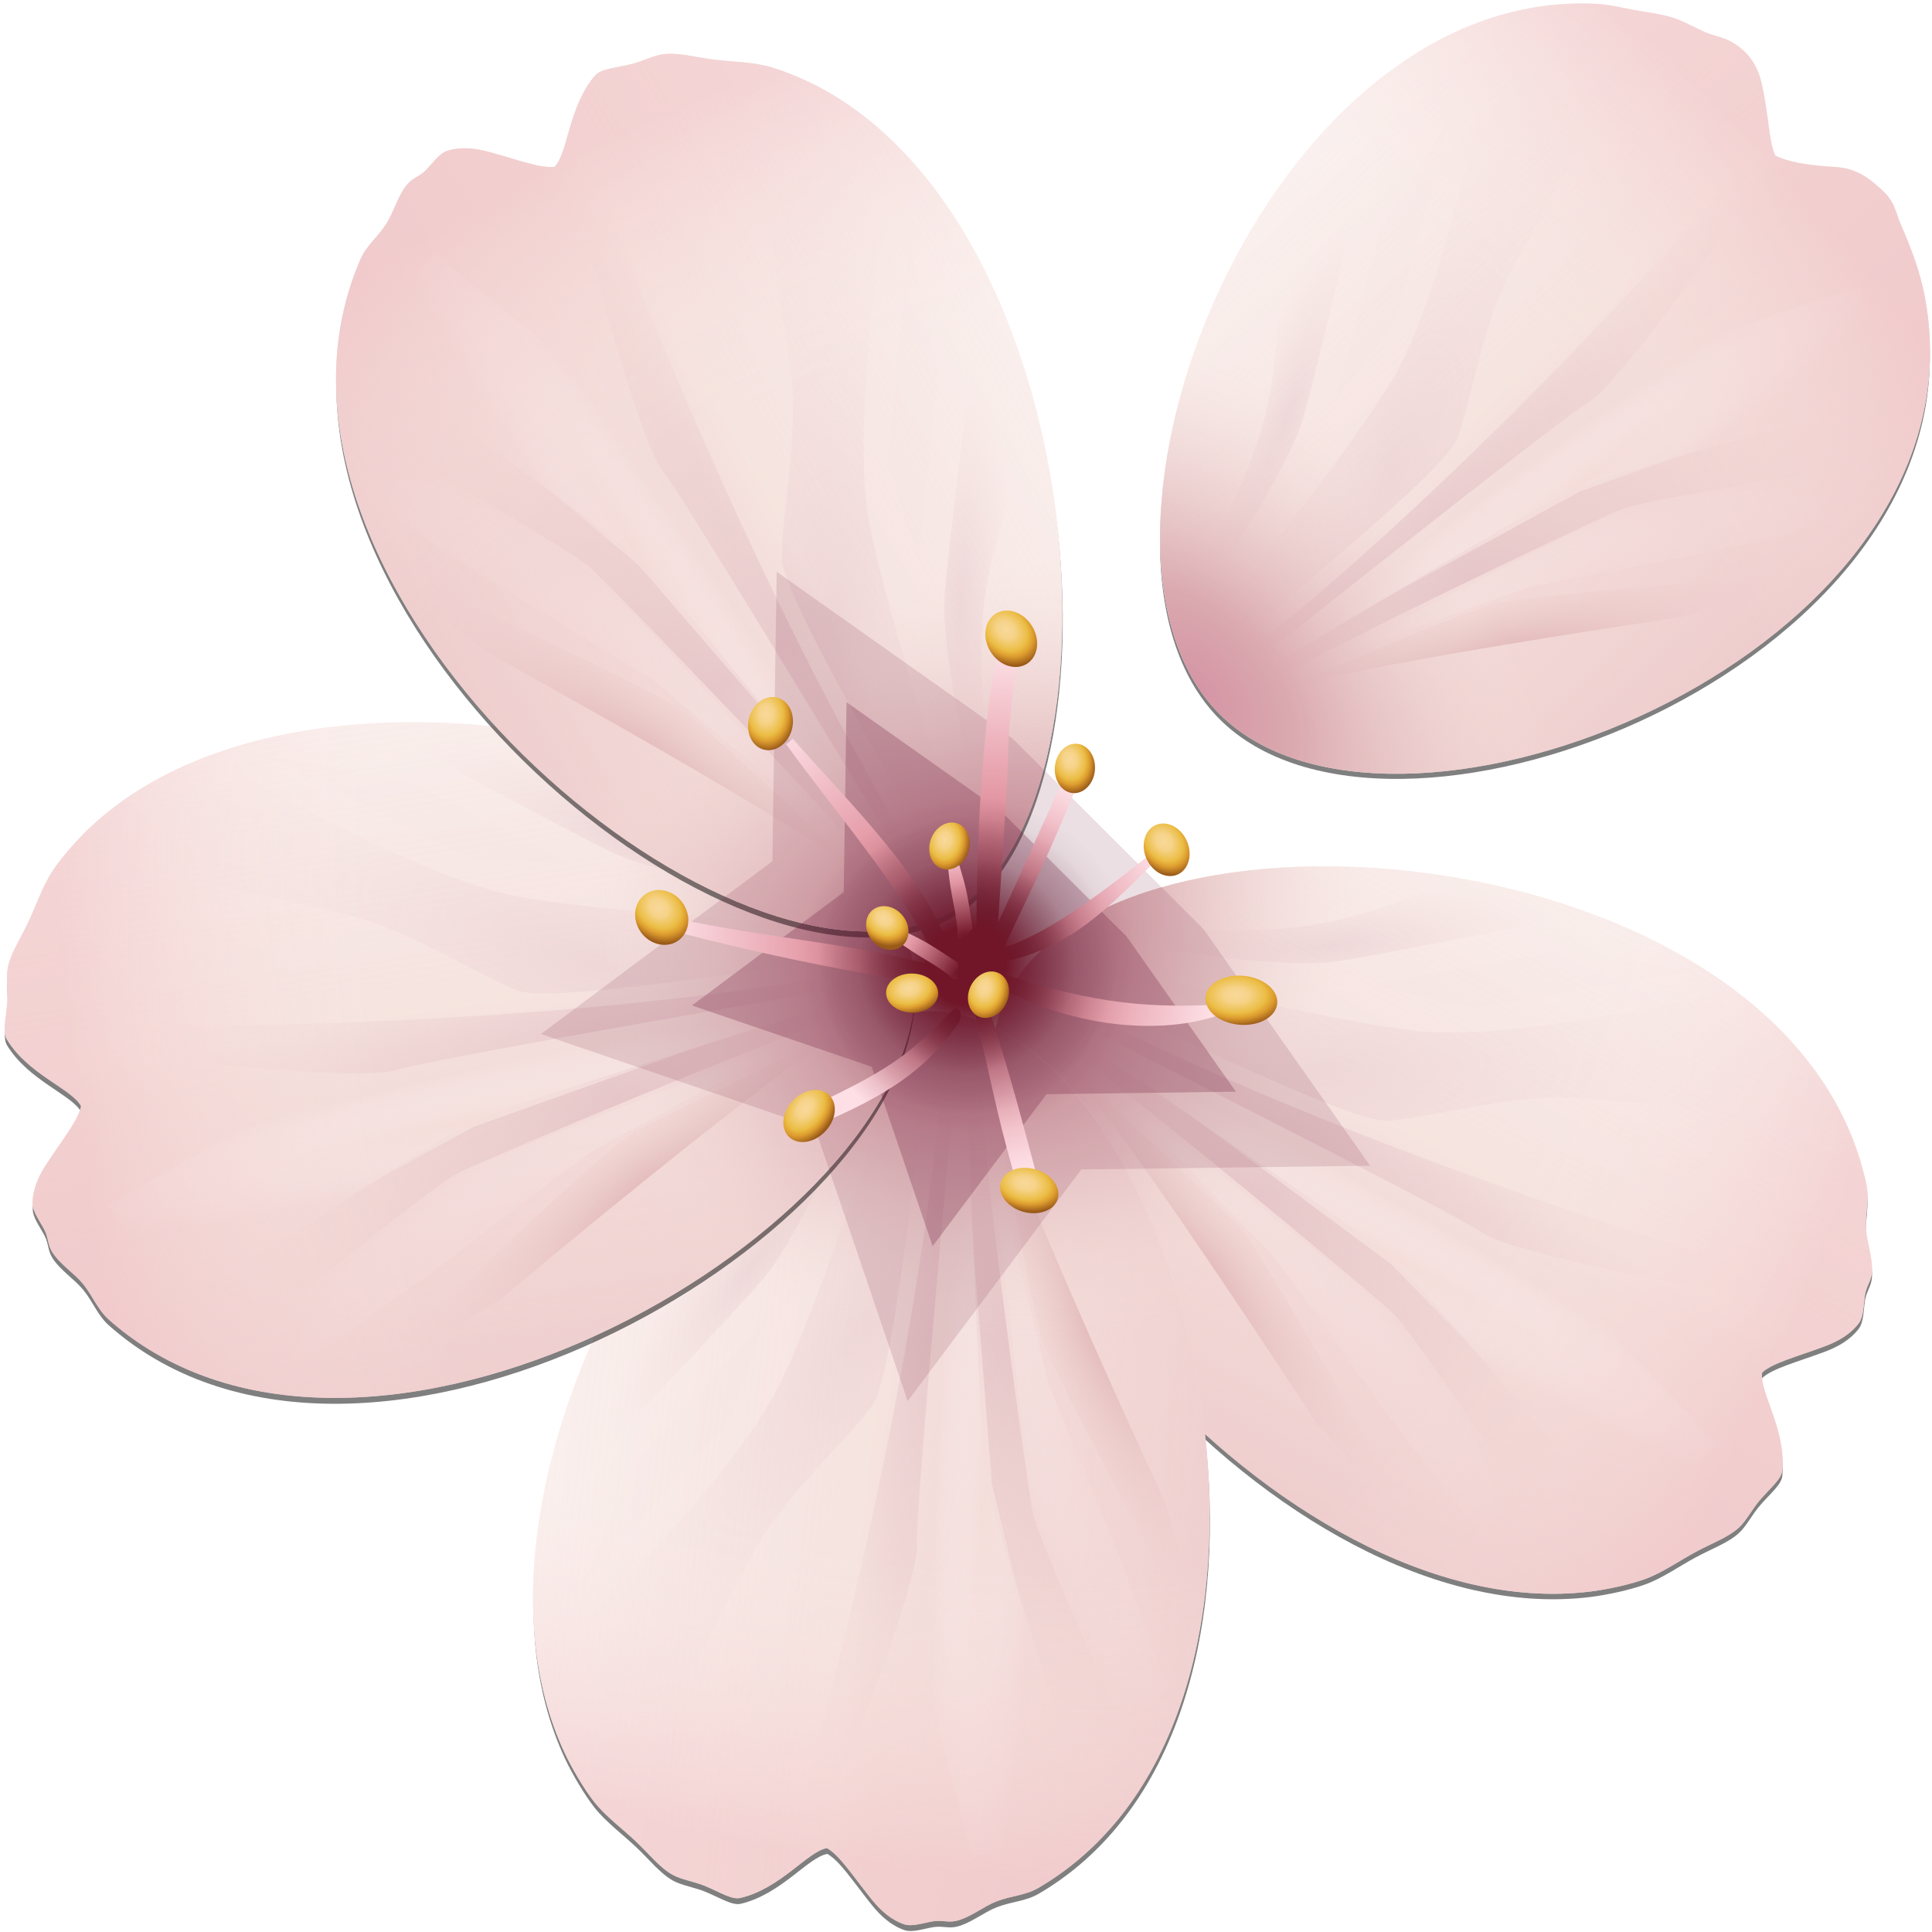 <?xml version="1.0" encoding="UTF-8" standalone="no"?>
<!-- Created with Inkscape (http://www.inkscape.org/) -->

<svg
   width="256"
   height="256"
   viewBox="0 0 256 256"
   version="1.1"
   id="svg1"
   inkscape:version="1.4 (e7c3feb100, 2024-10-09)"
   sodipodi:docname="blossom_large.svg"
   xml:space="preserve"
   xmlns:inkscape="http://www.inkscape.org/namespaces/inkscape"
   xmlns:sodipodi="http://sodipodi.sourceforge.net/DTD/sodipodi-0.dtd"
   xmlns:xlink="http://www.w3.org/1999/xlink"
   xmlns="http://www.w3.org/2000/svg"
   xmlns:svg="http://www.w3.org/2000/svg"><sodipodi:namedview
     id="namedview1"
     pagecolor="#ffffff"
     bordercolor="#000000"
     borderopacity="0.25"
     inkscape:showpageshadow="2"
     inkscape:pageopacity="0.0"
     inkscape:pagecheckerboard="0"
     inkscape:deskcolor="#d1d1d1"
     inkscape:document-units="px"
     inkscape:zoom="11.313709"
     inkscape:cx="129.53312"
     inkscape:cy="114.5513"
     inkscape:window-width="3840"
     inkscape:window-height="2123"
     inkscape:window-x="0"
     inkscape:window-y="0"
     inkscape:window-maximized="1"
     inkscape:current-layer="layer1"
     showgrid="true"
     showguides="true"><inkscape:grid
       id="grid4"
       units="px"
       originx="0"
       originy="0"
       spacingx="4"
       spacingy="4"
       empcolor="#0099e5"
       empopacity="0.302"
       color="#0099e5"
       opacity="0.149"
       empspacing="4"
       enabled="true"
       visible="true" /><sodipodi:guide
       position="128,128"
       orientation="-0.707,0.707"
       id="guide1"
       inkscape:locked="false"
       inkscape:label=""
       inkscape:color="rgb(0,134,229)" /><sodipodi:guide
       position="128,128"
       orientation="0.454,0.891"
       id="guide2"
       inkscape:label=""
       inkscape:locked="false"
       inkscape:color="rgb(0,134,229)" /><sodipodi:guide
       position="128,128"
       orientation="0.988,-0.156"
       id="guide3"
       inkscape:label=""
       inkscape:locked="false"
       inkscape:color="rgb(0,134,229)" /><sodipodi:guide
       position="128,128"
       orientation="0.156,-0.988"
       id="guide4"
       inkscape:label=""
       inkscape:locked="false"
       inkscape:color="rgb(0,134,229)" /><sodipodi:guide
       position="128,128"
       orientation="-0.891,-0.454"
       id="guide5"
       inkscape:label=""
       inkscape:locked="false"
       inkscape:color="rgb(0,134,229)" /></sodipodi:namedview><defs
     id="defs1"><linearGradient
       inkscape:collect="always"
       id="linearGradient89"
       inkscape:label="Abstract Petal Overlay"><stop
         style="stop-color:#edc6c8;stop-opacity:1;"
         offset="0"
         id="stop86" /><stop
         style="stop-color:#f1d4d4;stop-opacity:0.251;"
         offset="0.458"
         id="stop87" /><stop
         style="stop-color:#f8e6e3;stop-opacity:0.448;"
         offset="0.513"
         id="stop88" /><stop
         style="stop-color:#ffffff;stop-opacity:0.698;"
         offset="1"
         id="stop89" /></linearGradient><linearGradient
       inkscape:collect="always"
       id="linearGradient82"><stop
         style="stop-color:#711629;stop-opacity:1;"
         offset="0"
         id="stop80" /><stop
         style="stop-color:#e397a4;stop-opacity:1;"
         offset="0.585"
         id="stop81" /><stop
         style="stop-color:#fddfe5;stop-opacity:1;"
         offset="1"
         id="stop82" /></linearGradient><linearGradient
       id="linearGradient11"><stop
         style="stop-color:#d593a4;stop-opacity:1;"
         offset="0"
         id="stop8-0" /><stop
         style="stop-color:#daa9af;stop-opacity:1;"
         offset="0.099"
         id="stop9-6" /><stop
         style="stop-color:#f4e1dd;stop-opacity:0;"
         offset="0.368"
         id="stop10-8" /><stop
         style="stop-color:#f8e6e1;stop-opacity:0;"
         offset="0.637"
         id="stop11" /><stop
         style="stop-color:#f1c2c6;stop-opacity:0.566;"
         offset="1"
         id="stop119" /></linearGradient><linearGradient
       id="linearGradient7"><stop
         style="stop-color:#efb9c1;stop-opacity:0.783;"
         offset="0"
         id="stop4-9" /><stop
         style="stop-color:#ebbdbd;stop-opacity:0.242;"
         offset="0.244"
         id="stop5" /><stop
         style="stop-color:#f6e9e3;stop-opacity:0.119;"
         offset="0.563"
         id="stop6" /><stop
         style="stop-color:#ffffff;stop-opacity:1;"
         offset="1"
         id="stop7-2" /></linearGradient><linearGradient
       inkscape:collect="always"
       id="linearGradient22420"><stop
         style="stop-color:#f7e4de;stop-opacity:1;"
         offset="0"
         id="stop22416" /><stop
         style="stop-color:#ffffff;stop-opacity:0;"
         offset="1"
         id="stop22418" /></linearGradient><linearGradient
       inkscape:collect="always"
       id="linearGradient7200"><stop
         style="stop-color:#b7636a;stop-opacity:1;"
         offset="0"
         id="stop7196" /><stop
         style="stop-color:#e8ccc9;stop-opacity:0;"
         offset="1"
         id="stop7198" /></linearGradient><linearGradient
       inkscape:collect="always"
       id="linearGradient15163"><stop
         style="stop-color:#debbc0;stop-opacity:1;"
         offset="0"
         id="stop15159" /><stop
         style="stop-color:#e8ccc9;stop-opacity:0;"
         offset="1"
         id="stop15161" /></linearGradient><linearGradient
       inkscape:collect="always"
       id="linearGradient13"><stop
         style="stop-color:#f7e4de;stop-opacity:1;"
         offset="0"
         id="stop12" /><stop
         style="stop-color:#fcfcfc;stop-opacity:0;"
         offset="1"
         id="stop13" /></linearGradient><radialGradient
       inkscape:collect="always"
       xlink:href="#linearGradient1290"
       id="radialGradient242-2"
       gradientUnits="userSpaceOnUse"
       gradientTransform="matrix(-2.325,1.214,-1.301,-3.033,756.069,-10.441)"
       cx="263.976"
       cy="55.751"
       fx="263.976"
       fy="55.751"
       r="1.604" /><linearGradient
       inkscape:collect="always"
       id="linearGradient1290"><stop
         style="stop-color:#f9d99a;stop-opacity:1;"
         offset="0"
         id="stop1286" /><stop
         style="stop-color:#f6d389;stop-opacity:1;"
         offset="0.253"
         id="stop16130" /><stop
         style="stop-color:#ebbd44;stop-opacity:1;"
         offset="0.591"
         id="stop7568" /><stop
         style="stop-color:#dd9c2e;stop-opacity:1;"
         offset="0.752"
         id="stop7570" /><stop
         style="stop-color:#9a5a19;stop-opacity:1;"
         offset="1"
         id="stop1288" /></linearGradient><radialGradient
       inkscape:collect="always"
       xlink:href="#linearGradient1290"
       id="radialGradient241-2"
       gradientUnits="userSpaceOnUse"
       gradientTransform="matrix(-1.916,1.018,-1.072,-2.543,717.058,-41.109)"
       cx="264.298"
       cy="55.868"
       fx="264.298"
       fy="55.868"
       r="1.604" /><radialGradient
       inkscape:collect="always"
       xlink:href="#linearGradient1290"
       id="radialGradient240-2"
       gradientUnits="userSpaceOnUse"
       gradientTransform="matrix(-2.103,1.112,-1.177,-2.778,711.525,29.614)"
       cx="263.932"
       cy="55.691"
       fx="263.932"
       fy="55.691"
       r="1.604" /><radialGradient
       inkscape:collect="always"
       xlink:href="#linearGradient1290"
       id="radialGradient239-0"
       gradientUnits="userSpaceOnUse"
       gradientTransform="matrix(-2.559,1.41,-1.432,-3.523,691.872,42.68)"
       cx="263.96"
       cy="55.569"
       fx="263.96"
       fy="55.569"
       r="1.604" /><radialGradient
       inkscape:collect="always"
       xlink:href="#linearGradient1290"
       id="radialGradient238-5"
       gradientUnits="userSpaceOnUse"
       gradientTransform="matrix(-1.883,0.983,-1.054,-2.456,730.381,-59.911)"
       cx="264.467"
       cy="55.711"
       fx="264.467"
       fy="55.711"
       r="1.604" /><radialGradient
       inkscape:collect="always"
       xlink:href="#linearGradient1290"
       id="radialGradient237-2"
       gradientUnits="userSpaceOnUse"
       gradientTransform="matrix(-1.868,1.07,-1.045,-2.674,675.058,-267.163)"
       cx="264.552"
       cy="55.325"
       fx="264.552"
       fy="55.325"
       r="1.604" /><radialGradient
       inkscape:collect="always"
       xlink:href="#linearGradient1290"
       id="radialGradient236-9"
       gradientUnits="userSpaceOnUse"
       gradientTransform="matrix(-1.882,0.955,-1.053,-2.386,575.658,48.394)"
       cx="263.718"
       cy="55.723"
       fx="263.718"
       fy="55.723"
       r="1.604" /><radialGradient
       inkscape:collect="always"
       xlink:href="#linearGradient1290"
       id="radialGradient235-8"
       gradientUnits="userSpaceOnUse"
       gradientTransform="matrix(-2.114,1.104,-1.183,-2.757,746.394,-70.989)"
       cx="264.27"
       cy="55.849"
       fx="264.27"
       fy="55.849"
       r="1.604" /><radialGradient
       inkscape:collect="always"
       xlink:href="#linearGradient1290"
       id="radialGradient234-4"
       gradientUnits="userSpaceOnUse"
       gradientTransform="matrix(-2.457,1.16,-1.375,-2.898,763.237,-3.178)"
       cx="263.976"
       cy="55.751"
       fx="263.976"
       fy="55.751"
       r="1.604" /><radialGradient
       inkscape:collect="always"
       xlink:href="#linearGradient1290"
       id="radialGradient233-9"
       gradientUnits="userSpaceOnUse"
       gradientTransform="matrix(-2.177,1.177,-1.218,-2.939,826.671,-173.571)"
       cx="264.567"
       cy="55.579"
       fx="264.567"
       fy="55.579"
       r="1.604" /><radialGradient
       inkscape:collect="always"
       xlink:href="#linearGradient1290"
       id="radialGradient232-2"
       gradientUnits="userSpaceOnUse"
       gradientTransform="matrix(-2.308,1.148,-1.291,-2.868,643.581,70.247)"
       cx="263.828"
       cy="55.632"
       fx="263.828"
       fy="55.632"
       r="1.604" /><radialGradient
       inkscape:collect="always"
       xlink:href="#linearGradient7200"
       id="radialGradient283"
       gradientUnits="userSpaceOnUse"
       gradientTransform="matrix(0.964,0.372,-1.168,3.022,49.947,-161.764)"
       cx="254.91"
       cy="34.099"
       fx="254.91"
       fy="34.099"
       r="4.471" /><filter
       inkscape:collect="always"
       style="color-interpolation-filters:sRGB"
       id="filter13278"
       x="-0.039"
       y="-0.012"
       width="1.077"
       height="1.025"><feGaussianBlur
         inkscape:collect="always"
         stdDeviation="0.144"
         id="feGaussianBlur13280" /></filter><radialGradient
       inkscape:collect="always"
       xlink:href="#linearGradient15163"
       id="radialGradient284"
       gradientUnits="userSpaceOnUse"
       gradientTransform="matrix(0.876,0.451,-0.915,1.776,63.181,-141.958)"
       cx="261.521"
       cy="34.93"
       fx="261.521"
       fy="34.93"
       r="9.919" /><filter
       inkscape:collect="always"
       style="color-interpolation-filters:sRGB"
       id="filter13292"
       x="-0.022"
       y="-0.012"
       width="1.045"
       height="1.025"><feGaussianBlur
         inkscape:collect="always"
         stdDeviation="0.184"
         id="feGaussianBlur13294" /></filter><radialGradient
       inkscape:collect="always"
       xlink:href="#linearGradient20145"
       id="radialGradient285"
       gradientUnits="userSpaceOnUse"
       gradientTransform="matrix(1.279,-1.002,0.453,0.579,-94.044,277.493)"
       cx="260.019"
       cy="47.27"
       fx="260.019"
       fy="47.27"
       r="17.405" /><linearGradient
       inkscape:collect="always"
       id="linearGradient20145"><stop
         style="stop-color:#e1bec4;stop-opacity:1;"
         offset="0"
         id="stop20141" /><stop
         style="stop-color:#e8ccc9;stop-opacity:0;"
         offset="1"
         id="stop20143" /></linearGradient><filter
       inkscape:collect="always"
       style="color-interpolation-filters:sRGB"
       id="filter22371"
       x="-0.019"
       y="-0.026"
       width="1.038"
       height="1.052"><feGaussianBlur
         inkscape:collect="always"
         stdDeviation="0.275"
         id="feGaussianBlur22373" /></filter><radialGradient
       inkscape:collect="always"
       xlink:href="#linearGradient15"
       id="radialGradient286"
       gradientUnits="userSpaceOnUse"
       gradientTransform="matrix(1.338,-0.289,0.106,0.49,-94.573,98.393)"
       cx="266.095"
       cy="42.89"
       fx="266.095"
       fy="42.89"
       r="16.267" /><linearGradient
       inkscape:collect="always"
       id="linearGradient15"><stop
         style="stop-color:#e1bec4;stop-opacity:1;"
         offset="0"
         id="stop14" /><stop
         style="stop-color:#edd2cf;stop-opacity:0;"
         offset="1"
         id="stop15" /></linearGradient><filter
       inkscape:collect="always"
       style="color-interpolation-filters:sRGB"
       id="filter22367"
       x="-0.018"
       y="-0.037"
       width="1.037"
       height="1.074"><feGaussianBlur
         inkscape:collect="always"
         stdDeviation="0.244"
         id="feGaussianBlur22369" /></filter><radialGradient
       inkscape:collect="always"
       xlink:href="#linearGradient20145"
       id="radialGradient287"
       gradientUnits="userSpaceOnUse"
       gradientTransform="matrix(0.988,-0.155,0.038,0.239,1.551,78.926)"
       cx="268.521"
       cy="45.216"
       fx="268.521"
       fy="45.216"
       r="10.461" /><filter
       inkscape:collect="always"
       style="color-interpolation-filters:sRGB"
       id="filter27698"
       x="-0.017"
       y="-0.069"
       width="1.034"
       height="1.139"><feGaussianBlur
         inkscape:collect="always"
         stdDeviation="0.148"
         id="feGaussianBlur27700" /></filter><radialGradient
       inkscape:collect="always"
       xlink:href="#linearGradient13"
       id="radialGradient288"
       gradientUnits="userSpaceOnUse"
       gradientTransform="matrix(0.539,0.238,-0.977,2.212,151.17,-100.34)"
       cx="261.527"
       cy="31.411"
       fx="261.527"
       fy="31.411"
       r="5.64" /><filter
       inkscape:collect="always"
       style="color-interpolation-filters:sRGB"
       id="filter24506"
       x="-0.037"
       y="-0.015"
       width="1.075"
       height="1.031"><feGaussianBlur
         inkscape:collect="always"
         stdDeviation="0.175"
         id="feGaussianBlur24508" /></filter><radialGradient
       inkscape:collect="always"
       xlink:href="#linearGradient22420"
       id="radialGradient289"
       gradientUnits="userSpaceOnUse"
       gradientTransform="matrix(0.176,0.164,-1.448,1.561,266.681,-61.738)"
       cx="266.852"
       cy="32.368"
       fx="266.852"
       fy="32.368"
       r="10.204" /><filter
       inkscape:collect="always"
       style="color-interpolation-filters:sRGB"
       id="filter24494"
       x="-0.033"
       y="-0.024"
       width="1.066"
       height="1.048"><feGaussianBlur
         inkscape:collect="always"
         stdDeviation="0.274"
         id="feGaussianBlur24496" /></filter><filter
       inkscape:collect="always"
       style="color-interpolation-filters:sRGB"
       id="filter27686"
       x="-0.058"
       y="-0.265"
       width="1.116"
       height="1.529"><feGaussianBlur
         inkscape:collect="always"
         stdDeviation="0.355"
         id="feGaussianBlur27688" /></filter><radialGradient
       inkscape:collect="always"
       xlink:href="#linearGradient11"
       id="radialGradient290"
       gradientUnits="userSpaceOnUse"
       gradientTransform="matrix(2.796,0.092,-0.063,1.805,-289.517,-66.85)"
       cx="163.339"
       cy="67.746"
       fx="163.339"
       fy="67.746"
       r="24.737" /><linearGradient
       inkscape:collect="always"
       xlink:href="#linearGradient89"
       id="linearGradient290"
       gradientUnits="userSpaceOnUse"
       x1="140.396"
       y1="43.522"
       x2="187.749"
       y2="46.052" /><radialGradient
       inkscape:collect="always"
       xlink:href="#linearGradient7200"
       id="radialGradient127"
       gradientUnits="userSpaceOnUse"
       gradientTransform="matrix(0.964,0.372,-1.168,3.022,49.947,-161.764)"
       cx="254.91"
       cy="34.099"
       fx="254.91"
       fy="34.099"
       r="4.471" /><radialGradient
       inkscape:collect="always"
       xlink:href="#linearGradient15163"
       id="radialGradient128"
       gradientUnits="userSpaceOnUse"
       gradientTransform="matrix(0.876,0.451,-0.915,1.776,63.181,-141.958)"
       cx="261.521"
       cy="34.93"
       fx="261.521"
       fy="34.93"
       r="9.919" /><radialGradient
       inkscape:collect="always"
       xlink:href="#linearGradient20145"
       id="radialGradient129"
       gradientUnits="userSpaceOnUse"
       gradientTransform="matrix(1.279,-1.002,0.453,0.579,-94.044,277.493)"
       cx="260.019"
       cy="47.27"
       fx="260.019"
       fy="47.27"
       r="17.405" /><radialGradient
       inkscape:collect="always"
       xlink:href="#linearGradient15"
       id="radialGradient130"
       gradientUnits="userSpaceOnUse"
       gradientTransform="matrix(1.338,-0.289,0.106,0.49,-94.573,98.393)"
       cx="266.095"
       cy="42.89"
       fx="266.095"
       fy="42.89"
       r="16.267" /><radialGradient
       inkscape:collect="always"
       xlink:href="#linearGradient20145"
       id="radialGradient131"
       gradientUnits="userSpaceOnUse"
       gradientTransform="matrix(0.988,-0.155,0.038,0.239,1.551,78.926)"
       cx="268.521"
       cy="45.216"
       fx="268.521"
       fy="45.216"
       r="10.461" /><radialGradient
       inkscape:collect="always"
       xlink:href="#linearGradient13"
       id="radialGradient132"
       gradientUnits="userSpaceOnUse"
       gradientTransform="matrix(0.539,0.238,-0.977,2.212,151.17,-100.34)"
       cx="261.527"
       cy="31.411"
       fx="261.527"
       fy="31.411"
       r="5.64" /><radialGradient
       inkscape:collect="always"
       xlink:href="#linearGradient22420"
       id="radialGradient133"
       gradientUnits="userSpaceOnUse"
       gradientTransform="matrix(0.176,0.164,-1.448,1.561,266.681,-61.738)"
       cx="266.852"
       cy="32.368"
       fx="266.852"
       fy="32.368"
       r="10.204" /><radialGradient
       inkscape:collect="always"
       xlink:href="#linearGradient11"
       id="radialGradient134"
       gradientUnits="userSpaceOnUse"
       gradientTransform="matrix(2.796,0.092,-0.063,1.805,-289.517,-66.85)"
       cx="163.339"
       cy="67.746"
       fx="163.339"
       fy="67.746"
       r="24.737" /><linearGradient
       inkscape:collect="always"
       xlink:href="#linearGradient89"
       id="linearGradient134"
       gradientUnits="userSpaceOnUse"
       x1="139.07"
       y1="48.151"
       x2="187.749"
       y2="46.052" /><radialGradient
       inkscape:collect="always"
       xlink:href="#linearGradient7200"
       id="radialGradient19"
       gradientUnits="userSpaceOnUse"
       gradientTransform="matrix(0.964,0.372,-1.168,3.022,49.947,-161.764)"
       cx="254.91"
       cy="34.099"
       fx="254.91"
       fy="34.099"
       r="4.471" /><radialGradient
       inkscape:collect="always"
       xlink:href="#linearGradient15163"
       id="radialGradient20"
       gradientUnits="userSpaceOnUse"
       gradientTransform="matrix(0.876,0.451,-0.915,1.776,63.181,-141.958)"
       cx="261.521"
       cy="34.93"
       fx="261.521"
       fy="34.93"
       r="9.919" /><radialGradient
       inkscape:collect="always"
       xlink:href="#linearGradient20145"
       id="radialGradient21"
       gradientUnits="userSpaceOnUse"
       gradientTransform="matrix(1.279,-1.002,0.453,0.579,-94.044,277.493)"
       cx="260.019"
       cy="47.27"
       fx="260.019"
       fy="47.27"
       r="17.405" /><radialGradient
       inkscape:collect="always"
       xlink:href="#linearGradient15"
       id="radialGradient22"
       gradientUnits="userSpaceOnUse"
       gradientTransform="matrix(1.338,-0.289,0.106,0.49,-94.573,98.393)"
       cx="266.095"
       cy="42.89"
       fx="266.095"
       fy="42.89"
       r="16.267" /><radialGradient
       inkscape:collect="always"
       xlink:href="#linearGradient20145"
       id="radialGradient23"
       gradientUnits="userSpaceOnUse"
       gradientTransform="matrix(0.988,-0.155,0.038,0.239,1.551,78.926)"
       cx="268.521"
       cy="45.216"
       fx="268.521"
       fy="45.216"
       r="10.461" /><radialGradient
       inkscape:collect="always"
       xlink:href="#linearGradient13"
       id="radialGradient24"
       gradientUnits="userSpaceOnUse"
       gradientTransform="matrix(0.539,0.238,-0.977,2.212,151.17,-100.34)"
       cx="261.527"
       cy="31.411"
       fx="261.527"
       fy="31.411"
       r="5.64" /><radialGradient
       inkscape:collect="always"
       xlink:href="#linearGradient22420"
       id="radialGradient25"
       gradientUnits="userSpaceOnUse"
       gradientTransform="matrix(0.176,0.164,-1.448,1.561,266.681,-61.738)"
       cx="266.852"
       cy="32.368"
       fx="266.852"
       fy="32.368"
       r="10.204" /><radialGradient
       inkscape:collect="always"
       xlink:href="#linearGradient11"
       id="radialGradient26"
       gradientUnits="userSpaceOnUse"
       gradientTransform="matrix(2.796,0.092,-0.063,1.805,-289.517,-66.85)"
       cx="163.339"
       cy="67.746"
       fx="163.339"
       fy="67.746"
       r="24.737" /><linearGradient
       inkscape:collect="always"
       xlink:href="#linearGradient89"
       id="linearGradient26"
       gradientUnits="userSpaceOnUse"
       x1="139.237"
       y1="45.755"
       x2="187.749"
       y2="46.052" /><radialGradient
       inkscape:collect="always"
       xlink:href="#linearGradient7200"
       id="radialGradient35"
       gradientUnits="userSpaceOnUse"
       gradientTransform="matrix(0.964,0.372,-1.168,3.022,49.947,-161.764)"
       cx="254.91"
       cy="34.099"
       fx="254.91"
       fy="34.099"
       r="4.471" /><radialGradient
       inkscape:collect="always"
       xlink:href="#linearGradient15163"
       id="radialGradient36"
       gradientUnits="userSpaceOnUse"
       gradientTransform="matrix(0.876,0.451,-0.915,1.776,63.181,-141.958)"
       cx="261.521"
       cy="34.93"
       fx="261.521"
       fy="34.93"
       r="9.919" /><radialGradient
       inkscape:collect="always"
       xlink:href="#linearGradient20145"
       id="radialGradient37"
       gradientUnits="userSpaceOnUse"
       gradientTransform="matrix(1.279,-1.002,0.453,0.579,-94.044,277.493)"
       cx="260.019"
       cy="47.27"
       fx="260.019"
       fy="47.27"
       r="17.405" /><radialGradient
       inkscape:collect="always"
       xlink:href="#linearGradient15"
       id="radialGradient38"
       gradientUnits="userSpaceOnUse"
       gradientTransform="matrix(1.338,-0.289,0.106,0.49,-94.573,98.393)"
       cx="266.095"
       cy="42.89"
       fx="266.095"
       fy="42.89"
       r="16.267" /><radialGradient
       inkscape:collect="always"
       xlink:href="#linearGradient20145"
       id="radialGradient39"
       gradientUnits="userSpaceOnUse"
       gradientTransform="matrix(0.988,-0.155,0.038,0.239,1.551,78.926)"
       cx="268.521"
       cy="45.216"
       fx="268.521"
       fy="45.216"
       r="10.461" /><radialGradient
       inkscape:collect="always"
       xlink:href="#linearGradient13"
       id="radialGradient40"
       gradientUnits="userSpaceOnUse"
       gradientTransform="matrix(0.539,0.238,-0.977,2.212,151.17,-100.34)"
       cx="261.527"
       cy="31.411"
       fx="261.527"
       fy="31.411"
       r="5.64" /><radialGradient
       inkscape:collect="always"
       xlink:href="#linearGradient22420"
       id="radialGradient41"
       gradientUnits="userSpaceOnUse"
       gradientTransform="matrix(0.176,0.164,-1.448,1.561,266.681,-61.738)"
       cx="266.852"
       cy="32.368"
       fx="266.852"
       fy="32.368"
       r="10.204" /><radialGradient
       inkscape:collect="always"
       xlink:href="#linearGradient11"
       id="radialGradient42"
       gradientUnits="userSpaceOnUse"
       gradientTransform="matrix(2.796,0.092,-0.063,1.805,-289.517,-66.85)"
       cx="163.339"
       cy="67.746"
       fx="163.339"
       fy="67.746"
       r="24.737" /><linearGradient
       inkscape:collect="always"
       xlink:href="#linearGradient89"
       id="linearGradient42"
       gradientUnits="userSpaceOnUse"
       x1="138.795"
       y1="45.862"
       x2="187.749"
       y2="46.052" /><radialGradient
       inkscape:collect="always"
       xlink:href="#linearGradient7200"
       id="radialGradient54"
       gradientUnits="userSpaceOnUse"
       gradientTransform="matrix(0.964,0.372,-1.168,3.022,49.947,-161.764)"
       cx="254.91"
       cy="34.099"
       fx="254.91"
       fy="34.099"
       r="4.471" /><radialGradient
       inkscape:collect="always"
       xlink:href="#linearGradient15163"
       id="radialGradient55"
       gradientUnits="userSpaceOnUse"
       gradientTransform="matrix(0.876,0.451,-0.915,1.776,63.181,-141.958)"
       cx="261.521"
       cy="34.93"
       fx="261.521"
       fy="34.93"
       r="9.919" /><radialGradient
       inkscape:collect="always"
       xlink:href="#linearGradient20145"
       id="radialGradient56"
       gradientUnits="userSpaceOnUse"
       gradientTransform="matrix(1.279,-1.002,0.453,0.579,-94.044,277.493)"
       cx="260.019"
       cy="47.27"
       fx="260.019"
       fy="47.27"
       r="17.405" /><radialGradient
       inkscape:collect="always"
       xlink:href="#linearGradient15"
       id="radialGradient57"
       gradientUnits="userSpaceOnUse"
       gradientTransform="matrix(1.338,-0.289,0.106,0.49,-94.573,98.393)"
       cx="266.095"
       cy="42.89"
       fx="266.095"
       fy="42.89"
       r="16.267" /><radialGradient
       inkscape:collect="always"
       xlink:href="#linearGradient20145"
       id="radialGradient58"
       gradientUnits="userSpaceOnUse"
       gradientTransform="matrix(0.988,-0.155,0.038,0.239,1.551,78.926)"
       cx="268.521"
       cy="45.216"
       fx="268.521"
       fy="45.216"
       r="10.461" /><radialGradient
       inkscape:collect="always"
       xlink:href="#linearGradient13"
       id="radialGradient59"
       gradientUnits="userSpaceOnUse"
       gradientTransform="matrix(0.539,0.238,-0.977,2.212,151.17,-100.34)"
       cx="261.527"
       cy="31.411"
       fx="261.527"
       fy="31.411"
       r="5.64" /><radialGradient
       inkscape:collect="always"
       xlink:href="#linearGradient22420"
       id="radialGradient60"
       gradientUnits="userSpaceOnUse"
       gradientTransform="matrix(0.176,0.164,-1.448,1.561,266.681,-61.738)"
       cx="266.852"
       cy="32.368"
       fx="266.852"
       fy="32.368"
       r="10.204" /><radialGradient
       inkscape:collect="always"
       xlink:href="#linearGradient11"
       id="radialGradient61"
       gradientUnits="userSpaceOnUse"
       gradientTransform="matrix(2.796,0.092,-0.063,1.805,-289.517,-66.85)"
       cx="163.339"
       cy="67.746"
       fx="163.339"
       fy="67.746"
       r="24.737" /><linearGradient
       inkscape:collect="always"
       xlink:href="#linearGradient89"
       id="linearGradient61"
       gradientUnits="userSpaceOnUse"
       x1="141.544"
       y1="45.706"
       x2="187.749"
       y2="46.052" /><filter
       inkscape:collect="always"
       style="color-interpolation-filters:sRGB"
       id="filter70"
       x="-0.032"
       y="-0.032"
       width="1.064"
       height="1.064"><feGaussianBlur
         inkscape:collect="always"
         stdDeviation="1.186"
         id="feGaussianBlur70" /></filter><filter
       inkscape:collect="always"
       style="color-interpolation-filters:sRGB"
       id="filter6-9"
       x="-0.14"
       y="-0.137"
       width="1.279"
       height="1.275"><feGaussianBlur
         inkscape:collect="always"
         stdDeviation="3.367"
         id="feGaussianBlur6-1" /></filter><filter
       inkscape:collect="always"
       style="color-interpolation-filters:sRGB"
       id="filter109"
       x="-0.163"
       y="-0.161"
       width="1.327"
       height="1.321"><feGaussianBlur
         inkscape:collect="always"
         stdDeviation="3.937"
         id="feGaussianBlur109" /></filter><radialGradient
       inkscape:collect="always"
       xlink:href="#linearGradient100"
       id="radialGradient301"
       gradientUnits="userSpaceOnUse"
       gradientTransform="matrix(3.446,0,0,3.446,-105.654,-105.237)"
       cx="67.84"
       cy="67.682"
       fx="67.84"
       fy="67.682"
       r="6.489" /><linearGradient
       id="linearGradient100"
       inkscape:collect="always"><stop
         style="stop-color:#711629;stop-opacity:1;"
         offset="0"
         id="stop91" /><stop
         style="stop-color:#711629;stop-opacity:1;"
         offset="0.231"
         id="stop98" /><stop
         style="stop-color:#531327;stop-opacity:0.247;"
         offset="0.641"
         id="stop109-1" /><stop
         style="stop-color:#451124;stop-opacity:0.039;"
         offset="0.879"
         id="stop133" /><stop
         style="stop-color:#431124;stop-opacity:0;"
         offset="1"
         id="stop100" /></linearGradient><linearGradient
       inkscape:collect="always"
       id="linearGradient113"><stop
         style="stop-color:#711629;stop-opacity:1;"
         offset="0"
         id="stop111" /><stop
         style="stop-color:#e397a4;stop-opacity:1;"
         offset="0.504"
         id="stop112" /><stop
         style="stop-color:#fddfe5;stop-opacity:1;"
         offset="1"
         id="stop113" /></linearGradient><clipPath
       clipPathUnits="userSpaceOnUse"
       id="clipPath41"><path
         id="path42-7"
         style="font-variation-settings:normal;display:inline;vector-effect:none;fill:#4c39bb;fill-opacity:0.441;stroke-width:0.013px;stroke-linecap:butt;stroke-linejoin:miter;stroke-miterlimit:4;stroke-dasharray:none;stroke-dashoffset:0;stroke-opacity:1;-inkscape-stroke:none;paint-order:stroke fill markers;stop-color:#000000"
         d="m 178.894,-129.276 c 1.023,1.016 4.957,-0.669 3.776,-2.876 -0.166,-0.309 -0.611,-0.121 -0.738,-0.181 -0.066,-0.123 0.168,-0.55 -0.178,-0.733 -2.222,-1.172 -3.883,2.773 -2.86,3.79 z"
         sodipodi:nodetypes="zscsz" /></clipPath><clipPath
       clipPathUnits="userSpaceOnUse"
       id="clipPath42"><path
         id="path43-4"
         style="font-variation-settings:normal;display:inline;vector-effect:none;fill:#4c39bb;fill-opacity:0.441;stroke-width:0.013px;stroke-linecap:butt;stroke-linejoin:miter;stroke-miterlimit:4;stroke-dasharray:none;stroke-dashoffset:0;stroke-opacity:1;-inkscape-stroke:none;paint-order:stroke fill markers;stop-color:#000000"
         d="m 178.894,-129.276 c 1.023,1.016 4.957,-0.669 3.776,-2.876 -0.166,-0.309 -0.611,-0.121 -0.738,-0.181 -0.066,-0.123 0.168,-0.55 -0.178,-0.733 -2.222,-1.172 -3.883,2.773 -2.86,3.79 z"
         sodipodi:nodetypes="zscsz" /></clipPath><clipPath
       clipPathUnits="userSpaceOnUse"
       id="clipPath43"><path
         id="path44-1"
         style="font-variation-settings:normal;display:inline;vector-effect:none;fill:#4c39bb;fill-opacity:0.441;stroke-width:0.013px;stroke-linecap:butt;stroke-linejoin:miter;stroke-miterlimit:4;stroke-dasharray:none;stroke-dashoffset:0;stroke-opacity:1;-inkscape-stroke:none;paint-order:stroke fill markers;stop-color:#000000"
         d="m 178.894,-129.276 c 1.023,1.016 4.957,-0.669 3.776,-2.876 -0.166,-0.309 -0.611,-0.121 -0.738,-0.181 -0.066,-0.123 0.168,-0.55 -0.178,-0.733 -2.222,-1.172 -3.883,2.773 -2.86,3.79 z"
         sodipodi:nodetypes="zscsz" /></clipPath><clipPath
       clipPathUnits="userSpaceOnUse"
       id="clipPath44"><path
         id="path45-8"
         style="font-variation-settings:normal;display:inline;vector-effect:none;fill:#4c39bb;fill-opacity:0.441;stroke-width:0.013px;stroke-linecap:butt;stroke-linejoin:miter;stroke-miterlimit:4;stroke-dasharray:none;stroke-dashoffset:0;stroke-opacity:1;-inkscape-stroke:none;paint-order:stroke fill markers;stop-color:#000000"
         d="m 178.894,-129.276 c 1.023,1.016 4.957,-0.669 3.776,-2.876 -0.166,-0.309 -0.611,-0.121 -0.738,-0.181 -0.066,-0.123 0.168,-0.55 -0.178,-0.733 -2.222,-1.172 -3.883,2.773 -2.86,3.79 z"
         sodipodi:nodetypes="zscsz" /></clipPath><clipPath
       clipPathUnits="userSpaceOnUse"
       id="clipPath1"><path
         id="path1-5"
         style="font-variation-settings:normal;display:inline;vector-effect:none;fill:#4c39bb;fill-opacity:0.441;stroke-width:0.015px;stroke-linecap:butt;stroke-linejoin:miter;stroke-miterlimit:4;stroke-dasharray:none;stroke-dashoffset:0;stroke-opacity:1;-inkscape-stroke:none;paint-order:stroke fill markers;stop-color:#000000"
         d="m 178.866,-129.249 c 1.173,1.166 5.112,-0.442 3.826,-2.844 -0.18,-0.337 -0.624,-0.177 -0.761,-0.241 -0.072,-0.134 0.141,-0.554 -0.235,-0.753 -2.419,-1.276 -4.002,2.673 -2.829,3.839 z"
         sodipodi:nodetypes="zscsz" /></clipPath><radialGradient
       inkscape:collect="always"
       xlink:href="#linearGradient113"
       id="radialGradient74"
       cx="128.192"
       cy="110.253"
       fx="128.192"
       fy="110.253"
       r="6.183"
       gradientTransform="matrix(5.247,0.624,-0.882,7.419,-447.12,-770.097)"
       gradientUnits="userSpaceOnUse" /><radialGradient
       inkscape:collect="always"
       xlink:href="#linearGradient113"
       id="radialGradient74-3"
       cx="128.192"
       cy="110.253"
       fx="128.192"
       fy="110.253"
       r="6.183"
       gradientTransform="matrix(5.57,-0.983,1.299,7.358,-729.068,-557.276)"
       gradientUnits="userSpaceOnUse" /><radialGradient
       inkscape:collect="always"
       xlink:href="#linearGradient113"
       id="radialGradient74-9"
       cx="128.192"
       cy="110.253"
       fx="128.192"
       fy="110.253"
       r="6.183"
       gradientTransform="matrix(5.57,-0.983,1.299,7.358,-729.068,-557.276)"
       gradientUnits="userSpaceOnUse" /><radialGradient
       inkscape:collect="always"
       xlink:href="#linearGradient113"
       id="radialGradient74-0"
       cx="128.192"
       cy="110.253"
       fx="128.192"
       fy="110.253"
       r="6.183"
       gradientTransform="matrix(5.57,-0.983,1.299,7.358,-729.068,-557.276)"
       gradientUnits="userSpaceOnUse" /><radialGradient
       inkscape:collect="always"
       xlink:href="#linearGradient113"
       id="radialGradient74-4"
       cx="128.192"
       cy="110.253"
       fx="128.192"
       fy="110.253"
       r="6.183"
       gradientTransform="matrix(5.57,-0.983,1.299,7.358,-729.068,-557.276)"
       gradientUnits="userSpaceOnUse" /><radialGradient
       inkscape:collect="always"
       xlink:href="#linearGradient113"
       id="radialGradient74-5"
       cx="128.192"
       cy="110.253"
       fx="128.192"
       fy="110.253"
       r="6.183"
       gradientTransform="matrix(5.57,-0.983,1.299,7.358,-729.068,-557.276)"
       gradientUnits="userSpaceOnUse" /><radialGradient
       inkscape:collect="always"
       xlink:href="#linearGradient113"
       id="radialGradient74-6"
       cx="128.192"
       cy="110.253"
       fx="128.192"
       fy="110.253"
       r="6.183"
       gradientTransform="matrix(5.57,-0.983,1.299,7.358,-729.068,-557.276)"
       gradientUnits="userSpaceOnUse" /><radialGradient
       inkscape:collect="always"
       xlink:href="#linearGradient113"
       id="radialGradient74-1"
       cx="128.192"
       cy="110.253"
       fx="128.192"
       fy="110.253"
       r="6.183"
       gradientTransform="matrix(5.57,-0.983,1.299,7.358,-729.068,-557.276)"
       gradientUnits="userSpaceOnUse" /><radialGradient
       inkscape:collect="always"
       xlink:href="#linearGradient113"
       id="radialGradient74-2"
       cx="128.192"
       cy="110.253"
       fx="128.192"
       fy="110.253"
       r="6.183"
       gradientTransform="matrix(5.57,-0.983,1.299,7.358,-729.068,-557.276)"
       gradientUnits="userSpaceOnUse" /><radialGradient
       inkscape:collect="always"
       xlink:href="#linearGradient113"
       id="radialGradient75"
       gradientUnits="userSpaceOnUse"
       gradientTransform="matrix(-5.642,-0.406,-0.455,6.319,904.925,-515.407)"
       cx="128.337"
       cy="109.678"
       fx="128.337"
       fy="109.678"
       r="6.183" /><radialGradient
       inkscape:collect="always"
       xlink:href="#linearGradient113"
       id="radialGradient76"
       gradientUnits="userSpaceOnUse"
       gradientTransform="matrix(1.608,-3.45,6.772,3.156,-820.943,222.945)"
       cx="128.832"
       cy="110.058"
       fx="128.832"
       fy="110.058"
       r="6.183" /><radialGradient
       inkscape:collect="always"
       xlink:href="#linearGradient113"
       id="radialGradient77"
       gradientUnits="userSpaceOnUse"
       gradientTransform="matrix(3.503,-2.134,3.887,6.381,-749.062,-301.975)"
       cx="128.903"
       cy="110.331"
       fx="128.903"
       fy="110.331"
       r="6.183" /><radialGradient
       inkscape:collect="always"
       xlink:href="#linearGradient113"
       id="radialGradient78"
       gradientUnits="userSpaceOnUse"
       gradientTransform="matrix(1.193,4.304,-7.2,1.996,769.045,-643.886)"
       cx="128.192"
       cy="110.253"
       fx="128.192"
       fy="110.253"
       r="6.183" /><radialGradient
       inkscape:collect="always"
       xlink:href="#linearGradient113"
       id="radialGradient79"
       gradientUnits="userSpaceOnUse"
       gradientTransform="matrix(-2.284,1.938,-4.834,-5.697,955.915,516.949)"
       cx="127.926"
       cy="110.914"
       fx="127.926"
       fy="110.914"
       r="6.183" /><radialGradient
       inkscape:collect="always"
       xlink:href="#linearGradient82"
       id="radialGradient80"
       gradientUnits="userSpaceOnUse"
       gradientTransform="matrix(3.007,-4.791,1.673,1.05,-442.35,625.879)"
       cx="127.937"
       cy="110.338"
       fx="127.937"
       fy="110.338"
       r="6.183" /><radialGradient
       inkscape:collect="always"
       xlink:href="#linearGradient113"
       id="radialGradient82"
       gradientUnits="userSpaceOnUse"
       gradientTransform="matrix(0.749,-5.607,6.375,0.852,-670.524,750.882)"
       cx="128.192"
       cy="110.253"
       fx="128.192"
       fy="110.253"
       r="6.183" /><radialGradient
       inkscape:collect="always"
       xlink:href="#linearGradient113"
       id="radialGradient83"
       gradientUnits="userSpaceOnUse"
       gradientTransform="matrix(4.446,-3.496,3.957,5.033,-878.109,21.22)"
       cx="128.192"
       cy="110.253"
       fx="128.192"
       fy="110.253"
       r="6.183" /><clipPath
       clipPathUnits="userSpaceOnUse"
       id="clipPath41-0"><path
         id="path42-4"
         style="font-variation-settings:normal;display:inline;vector-effect:none;fill:#4c39bb;fill-opacity:0.441;stroke-width:0.013px;stroke-linecap:butt;stroke-linejoin:miter;stroke-miterlimit:4;stroke-dasharray:none;stroke-dashoffset:0;stroke-opacity:1;-inkscape-stroke:none;paint-order:stroke fill markers;stop-color:#000000"
         d="m 178.894,-129.276 c 1.023,1.016 4.957,-0.669 3.776,-2.876 -0.166,-0.309 -0.611,-0.121 -0.738,-0.181 -0.066,-0.123 0.168,-0.55 -0.178,-0.733 -2.222,-1.172 -3.883,2.773 -2.86,3.79 z"
         sodipodi:nodetypes="zscsz" /></clipPath><clipPath
       clipPathUnits="userSpaceOnUse"
       id="clipPath42-6"><path
         id="path43-2"
         style="font-variation-settings:normal;display:inline;vector-effect:none;fill:#4c39bb;fill-opacity:0.441;stroke-width:0.013px;stroke-linecap:butt;stroke-linejoin:miter;stroke-miterlimit:4;stroke-dasharray:none;stroke-dashoffset:0;stroke-opacity:1;-inkscape-stroke:none;paint-order:stroke fill markers;stop-color:#000000"
         d="m 178.894,-129.276 c 1.023,1.016 4.957,-0.669 3.776,-2.876 -0.166,-0.309 -0.611,-0.121 -0.738,-0.181 -0.066,-0.123 0.168,-0.55 -0.178,-0.733 -2.222,-1.172 -3.883,2.773 -2.86,3.79 z"
         sodipodi:nodetypes="zscsz" /></clipPath><clipPath
       clipPathUnits="userSpaceOnUse"
       id="clipPath43-6"><path
         id="path44-7"
         style="font-variation-settings:normal;display:inline;vector-effect:none;fill:#4c39bb;fill-opacity:0.441;stroke-width:0.013px;stroke-linecap:butt;stroke-linejoin:miter;stroke-miterlimit:4;stroke-dasharray:none;stroke-dashoffset:0;stroke-opacity:1;-inkscape-stroke:none;paint-order:stroke fill markers;stop-color:#000000"
         d="m 178.894,-129.276 c 1.023,1.016 4.957,-0.669 3.776,-2.876 -0.166,-0.309 -0.611,-0.121 -0.738,-0.181 -0.066,-0.123 0.168,-0.55 -0.178,-0.733 -2.222,-1.172 -3.883,2.773 -2.86,3.79 z"
         sodipodi:nodetypes="zscsz" /></clipPath><clipPath
       clipPathUnits="userSpaceOnUse"
       id="clipPath44-5"><path
         id="path45-6"
         style="font-variation-settings:normal;display:inline;vector-effect:none;fill:#4c39bb;fill-opacity:0.441;stroke-width:0.013px;stroke-linecap:butt;stroke-linejoin:miter;stroke-miterlimit:4;stroke-dasharray:none;stroke-dashoffset:0;stroke-opacity:1;-inkscape-stroke:none;paint-order:stroke fill markers;stop-color:#000000"
         d="m 178.894,-129.276 c 1.023,1.016 4.957,-0.669 3.776,-2.876 -0.166,-0.309 -0.611,-0.121 -0.738,-0.181 -0.066,-0.123 0.168,-0.55 -0.178,-0.733 -2.222,-1.172 -3.883,2.773 -2.86,3.79 z"
         sodipodi:nodetypes="zscsz" /></clipPath><radialGradient
       inkscape:collect="always"
       xlink:href="#linearGradient1290"
       id="radialGradient90"
       gradientUnits="userSpaceOnUse"
       gradientTransform="matrix(-1.883,0.983,-1.054,-2.456,711.41,-58.917)"
       cx="264.467"
       cy="55.711"
       fx="264.467"
       fy="55.711"
       r="1.604" /><radialGradient
       inkscape:collect="always"
       xlink:href="#linearGradient82"
       id="radialGradient91"
       gradientUnits="userSpaceOnUse"
       gradientTransform="matrix(5.572,-0.973,0.34,1.946,-622.385,33.667)"
       cx="127.937"
       cy="110.338"
       fx="127.937"
       fy="110.338"
       r="6.183" /><clipPath
       clipPathUnits="userSpaceOnUse"
       id="clipPath9"><path
         id="path18"
         style="font-variation-settings:normal;display:inline;vector-effect:none;fill:#4c39bb;fill-opacity:0.441;stroke-width:0.013px;stroke-linecap:butt;stroke-linejoin:miter;stroke-miterlimit:4;stroke-dasharray:none;stroke-dashoffset:0;stroke-opacity:1;-inkscape-stroke:none;paint-order:stroke fill markers;stop-color:#000000"
         d="m 172.397,25.587 c -0.628,-0.477 -1.369,-0.566 -2.101,-0.956 -0.627,-0.334 -1.231,-0.981 -1.937,-1.244 -0.423,-0.158 -0.776,-0.037 -1.228,-0.168 -0.502,-0.145 -1.048,-0.417 -1.476,-0.324 -0.711,0.155 -1.328,0.587 -1.872,1.12 -1.195,1.172 -1.958,2.101 -2.663,2.403 -0.981,-0.284 -2.134,-2.384 -4.171,-3.115 -0.422,-0.151 -1.102,0.184 -1.903,0.415 -0.593,0.171 -1.296,0.195 -1.777,0.394 -0.716,0.296 -1.352,0.939 -2.138,1.523 -0.796,0.592 -1.742,1.129 -2.434,1.811 -0.62,0.611 -1.397,1.627 -1.858,2.353 -8.929,14.048 4.249,41.841 15.236,40.919 12.238,-1.027 23.773,-30.976 12.226,-43.407 -0.576,-0.62 -1.21,-1.197 -1.903,-1.724 z"
         sodipodi:nodetypes="sssssscssssssssss"
         inkscape:transform-center-x="-61.871842"
         inkscape:transform-center-y="35.311144" /></clipPath><clipPath
       clipPathUnits="userSpaceOnUse"
       id="clipPath18"><path
         id="path19"
         style="font-variation-settings:normal;display:inline;vector-effect:none;fill:#4c39bb;fill-opacity:0.441;stroke-width:0.013px;stroke-linecap:butt;stroke-linejoin:miter;stroke-miterlimit:4;stroke-dasharray:none;stroke-dashoffset:0;stroke-opacity:1;-inkscape-stroke:none;paint-order:stroke fill markers;stop-color:#000000"
         d="m 153.037,25.792 c 0.638,-0.487 1.381,-0.587 2.121,-0.988 0.634,-0.343 1.252,-0.999 1.963,-1.273 0.426,-0.164 0.777,-0.048 1.232,-0.186 0.505,-0.153 1.056,-0.433 1.483,-0.346 0.708,0.145 1.316,0.567 1.849,1.092 1.171,1.154 1.914,2.072 2.613,2.363 0.987,-0.298 2.184,-2.416 4.237,-3.178 0.425,-0.158 1.099,0.168 1.894,0.387 0.59,0.162 1.292,0.175 1.769,0.368 0.71,0.286 1.332,0.919 2.106,1.492 0.784,0.58 1.719,1.103 2.396,1.775 0.607,0.602 1.363,1.607 1.809,2.326 8.636,13.917 -5.127,41.911 -16.096,41.153 -12.219,-0.845 -23.127,-30.626 -11.318,-43.231 0.589,-0.629 1.235,-1.215 1.94,-1.753 z"
         sodipodi:nodetypes="sssssscssssssssss"
         inkscape:transform-center-x="12.420664"
         inkscape:transform-center-y="66.936909" /></clipPath><clipPath
       clipPathUnits="userSpaceOnUse"
       id="clipPath19"><path
         id="path20"
         style="font-variation-settings:normal;display:inline;vector-effect:none;fill:#4c39bb;fill-opacity:0.441;stroke-width:0.013px;stroke-linecap:butt;stroke-linejoin:miter;stroke-miterlimit:4;stroke-dasharray:none;stroke-dashoffset:0;stroke-opacity:1;-inkscape-stroke:none;paint-order:stroke fill markers;stop-color:#000000"
         d="m 150.718,26.152 c 0.613,-0.519 1.35,-0.657 2.07,-1.095 0.616,-0.375 1.2,-1.062 1.897,-1.372 0.417,-0.186 0.774,-0.088 1.222,-0.249 0.497,-0.179 1.034,-0.487 1.465,-0.422 0.715,0.108 1.345,0.498 1.904,0.994 1.23,1.091 2.02,1.969 2.734,2.223 0.971,-0.349 2.059,-2.523 4.071,-3.389 0.416,-0.179 1.107,0.111 1.913,0.288 0.598,0.132 1.3,0.108 1.788,0.276 0.725,0.249 1.379,0.848 2.182,1.38 0.813,0.539 1.775,1.012 2.486,1.648 0.638,0.57 1.445,1.533 1.928,2.227 9.349,13.44 -2.967,42.081 -13.971,41.89 -12.257,-0.213 -24.694,-29.365 -13.539,-42.551 0.557,-0.658 1.172,-1.276 1.849,-1.849 z"
         sodipodi:nodetypes="sssssscssssssssss"
         inkscape:transform-center-x="66.968908"
         inkscape:transform-center-y="12.850917" /></clipPath><clipPath
       clipPathUnits="userSpaceOnUse"
       id="clipPath20"><path
         id="path21"
         style="font-variation-settings:normal;display:inline;vector-effect:none;fill:#4c39bb;fill-opacity:0.441;stroke-width:0.013px;stroke-linecap:butt;stroke-linejoin:miter;stroke-miterlimit:4;stroke-dasharray:none;stroke-dashoffset:0;stroke-opacity:1;-inkscape-stroke:none;paint-order:stroke fill markers;stop-color:#000000"
         d="m 153.17,25.365 c 0.64,-0.485 1.383,-0.582 2.124,-0.981 0.635,-0.341 1.255,-0.995 1.967,-1.267 0.426,-0.163 0.777,-0.046 1.232,-0.182 0.505,-0.151 1.058,-0.43 1.484,-0.341 0.707,0.147 1.314,0.571 1.845,1.098 1.167,1.158 1.907,2.078 2.606,2.372 0.988,-0.295 2.192,-2.409 4.247,-3.165 0.425,-0.156 1.098,0.171 1.893,0.393 0.589,0.164 1.291,0.179 1.768,0.373 0.709,0.288 1.329,0.923 2.101,1.499 0.782,0.583 1.715,1.109 2.39,1.783 0.605,0.604 1.358,1.611 1.802,2.332 8.591,13.945 -5.26,41.897 -16.226,41.104 -12.215,-0.884 -23.028,-30.701 -11.179,-43.27 0.591,-0.627 1.239,-1.211 1.945,-1.747 z"
         sodipodi:nodetypes="sssssscssssssssss"
         inkscape:transform-center-x="35.228089"
         inkscape:transform-center-y="-62.31211" /></clipPath><clipPath
       clipPathUnits="userSpaceOnUse"
       id="clipPath24"><path
         id="path25"
         style="font-variation-settings:normal;display:inline;vector-effect:none;fill:#4c39bb;fill-opacity:0.441;stroke-width:0.015px;stroke-linecap:butt;stroke-linejoin:miter;stroke-miterlimit:4;stroke-dasharray:none;stroke-dashoffset:0;stroke-opacity:1;-inkscape-stroke:none;paint-order:stroke fill markers;stop-color:#000000"
         d="m 160.997,70.114 c 13.534,1.062 30.082,-28.651 17.413,-42.259 -0.478,-0.514 -1.056,-0.92 -1.619,-1.385 -0.54,-0.446 -1.061,-0.953 -1.682,-1.349 -0.571,-0.365 -1.21,-0.572 -1.852,-0.892 -0.392,-0.195 -0.765,-0.518 -1.184,-0.695 -1.163,-0.492 -2.201,-0.287 -3.116,0.201 -1.652,0.879 -2.68,1.768 -3.561,2.029 -0.733,-0.31 -1.57,-1.005 -2.662,-2.166 -0.56,-0.595 -1.268,-0.947 -2.164,-1.078 -0.447,-0.065 -0.924,-0.171 -1.486,-0.033 -0.391,0.096 -0.802,0.297 -1.174,0.409 -1.507,0.454 -2.84,0.944 -4.067,1.645 -0.861,0.492 -1.654,1.041 -2.384,1.639 -14.361,11.78 -3.836,42.885 9.537,43.935 z"
         sodipodi:nodetypes="ssssssscssssssss" /></clipPath></defs><g
     inkscape:label="Layer 1"
     inkscape:groupmode="layer"
     id="layer1"><path
       id="path24"
       style="font-variation-settings:normal;display:inline;opacity:1;vector-effect:none;fill:#000000;fill-opacity:0.503;stroke-width:0.331px;stroke-linecap:butt;stroke-linejoin:miter;stroke-miterlimit:4;stroke-dasharray:none;stroke-dashoffset:0;stroke-opacity:1;-inkscape-stroke:none;paint-order:stroke fill markers;filter:url(#filter70);stop-color:#000000;stop-opacity:1"
       d="m 161.616,95.305 c -22.566,-22.566 5.995,-96.419 49.955,-94.112 1.66,0.087 3.276,0.512 4.978,0.823 1.63,0.298 3.344,0.473 5.009,0.989 1.531,0.474 2.881,1.305 4.439,1.974 0.951,0.408 2.104,0.592 3.064,1.075 2.666,1.341 3.875,3.5 4.39,5.86 0.928,4.259 0.888,7.42 1.758,9.381 1.68,0.846 4.213,1.302 7.981,1.519 1.931,0.111 3.65,0.85 5.252,2.252 0.8,0.7 1.719,1.395 2.326,2.602 0.423,0.84 0.686,1.873 1.051,2.706 1.477,3.366 2.623,6.477 3.224,9.711 0.422,2.27 0.639,4.504 0.668,6.698 0.574,43.2 -71.797,70.82 -94.095,48.522 z"
       sodipodi:nodetypes="ssssssscssssssss" /><path
       id="path6"
       style="font-variation-settings:normal;display:inline;opacity:1;vector-effect:none;fill:#000000;fill-opacity:0.503;stroke-width:0.331px;stroke-linecap:butt;stroke-linejoin:miter;stroke-miterlimit:4;stroke-dasharray:none;stroke-dashoffset:0;stroke-opacity:1;-inkscape-stroke:none;paint-order:stroke fill markers;filter:url(#filter70);stop-color:#000000;stop-opacity:1"
       d="m 247.306,157.652 c 0.421,1.964 -0.161,3.76 -0.049,5.865 0.096,1.803 0.927,3.898 0.779,5.806 -0.088,1.141 -0.737,1.82 -0.917,2.999 -0.2,1.309 -0.159,2.859 -0.825,3.739 -1.104,1.46 -2.736,2.401 -4.522,3.062 -3.925,1.454 -6.842,2.181 -8.274,3.467 -0.392,2.56 3.159,7.508 2.668,12.979 -0.102,1.132 -1.583,2.325 -2.954,3.906 -1.016,1.172 -1.812,2.756 -2.774,3.642 -1.431,1.317 -3.561,2.068 -5.72,3.228 -2.186,1.174 -4.407,2.755 -6.687,3.591 -2.044,0.749 -5.173,1.416 -7.309,1.677 -41.35,5.051 -90.559,-55.656 -76.851,-79.827 15.269,-26.924 95.495,-20.498 111.529,19.611 0.8,2.001 1.44,4.086 1.905,6.255 z"
       sodipodi:nodetypes="sssssscssssssssss"
       inkscape:transform-center-x="-61.871842"
       inkscape:transform-center-y="35.311144" /><g
       id="g127"
       transform="matrix(1.057,-2.292,-2.272,-1.097,123.214,580.134)"
       clip-path="url(#clipPath9)"
       style="display:inline;stroke-width:0.919"
       inkscape:transform-center-x="-64.983826"
       inkscape:transform-center-y="27.801508"><circle
         style="fill:#f4e1dd;fill-opacity:1;stroke-width:0.243"
         id="circle119"
         cx="163.012"
         cy="46.052"
         r="24.737" /><g
         id="g126"
         transform="matrix(0.808,-0.956,0.873,0.885,-50.154,212.396)"
         style="stroke-width:0.919"><path
           style="fill:url(#radialGradient127);fill-opacity:1;stroke:none;stroke-width:0.243px;stroke-linecap:butt;stroke-linejoin:miter;stroke-opacity:1;filter:url(#filter13278)"
           d="m 260.1,26.569 c 0,0 -4.236,17.831 -5.758,20.274 -1.522,2.443 4.91,-8.746 5.629,-10.695 0.719,-1.949 3.08,-16.675 3.08,-16.675 z"
           id="path119"
           transform="matrix(0.89,0,0,0.89,-24.62,12.588)" /><path
           style="fill:url(#radialGradient128);fill-opacity:1;stroke:none;stroke-width:0.243px;stroke-linecap:butt;stroke-linejoin:miter;stroke-opacity:1;filter:url(#filter13292)"
           d="m 254.342,47.68 c 2.57,-3.356 10.042,-15.377 10.954,-17.008 0.912,-1.631 4.126,-15.393 4.126,-15.393 L 274.077,12.888 c 0,0 -6.943,18.747 -7.912,20.331 -0.969,1.584 -11.925,15.567 -11.925,15.567 z"
           id="path120"
           transform="matrix(0.89,0,0,0.89,-24.62,12.588)" /><path
           style="fill:url(#radialGradient129);fill-opacity:1;stroke:none;stroke-width:0.243px;stroke-linecap:butt;stroke-linejoin:miter;stroke-opacity:1;filter:url(#filter22371)"
           d="m 255.041,48.501 0.326,0.633 c 10.719,-10.776 27.702,-21.803 34.484,-25.588 -7.719,2.812 -18.077,8.173 -19.131,9.556 -1.053,1.383 -15.678,15.399 -15.678,15.399 z"
           id="path121"
           sodipodi:nodetypes="cccsc"
           transform="matrix(0.89,0,0,0.89,-24.62,12.588)" /><path
           style="opacity:0.839;fill:url(#radialGradient130);fill-opacity:1;stroke:none;stroke-width:0.243px;stroke-linecap:butt;stroke-linejoin:miter;stroke-opacity:1;filter:url(#filter22367)"
           d="m 255.468,49.969 c 1.138,-0.746 10.893,-10.224 12.844,-10.597 1.951,-0.373 5.916,-0.259 8.709,-1.211 2.793,-0.953 10.416,-3.765 10.416,-3.765 l -2.402,6.809 c 0,0 -9.712,0.211 -14.032,1.952 -4.32,1.742 -13.63,7.171 -13.63,7.171 z"
           id="path122"
           transform="matrix(0.89,0,0,0.89,-24.62,12.588)" /><path
           style="fill:url(#radialGradient131);fill-opacity:1;stroke:none;stroke-width:0.243px;stroke-linecap:butt;stroke-linejoin:miter;stroke-opacity:1;filter:url(#filter27698)"
           d="m 259.484,50.829 c 1.552,-1.04 6.756,-3.268 9.145,-3.552 2.389,-0.284 11.778,-0.803 11.778,-0.803 l -2.389,3.76 c 0,0 -5.555,-1.451 -9.811,-1.006 -4.256,0.445 -8.374,2.347 -8.374,2.347 z"
           id="path123"
           transform="matrix(0.89,0,0,0.89,-24.62,12.588)" /><path
           style="fill:url(#radialGradient132);fill-opacity:1;stroke:none;stroke-width:0.243px;stroke-linecap:butt;stroke-linejoin:miter;stroke-opacity:1;filter:url(#filter24506)"
           d="m 255.887,45.051 c 0.18,-0.247 5.087,-10.499 5.087,-10.499 l 2.528,-8.675 2.699,-8.105 0.967,4.668 c 0,0 -0.866,6.615 -1.998,8.416 -1.132,1.801 -6.448,9.9 -6.448,9.9 z"
           id="path124"
           transform="matrix(0.89,0,0,0.89,-24.62,12.588)" /><path
           style="fill:url(#radialGradient133);fill-opacity:1;stroke:none;stroke-width:0.243px;stroke-linecap:butt;stroke-linejoin:miter;stroke-opacity:1;filter:url(#filter24494)"
           d="m 258.191,43.911 7.898,-11.112 c 0,0 3.636,-7.566 3.692,-8.164 0.056,-0.598 2.339,-6.315 2.339,-6.315 l 5.64,2.217 -4.443,9.816 -6.585,6.137 -8.967,9.255 z"
           id="path125"
           transform="matrix(0.89,0,0,0.89,-24.62,12.588)" /><path
           style="opacity:0.349;fill:#e6cccb;fill-opacity:1;stroke:none;stroke-width:0.243px;stroke-linecap:butt;stroke-linejoin:miter;stroke-opacity:1;filter:url(#filter27686)"
           d="m 269.915,45.762 c 0.644,-0.377 4.136,-2.275 4.136,-2.275 l 10.516,-0.949 -5.78,2.502 z"
           id="path126"
           transform="matrix(0.89,0,0,0.89,-24.62,12.588)" /></g><circle
         style="fill:url(#linearGradient134);fill-opacity:1;stroke-width:0.243"
         id="circle127"
         cx="163.012"
         cy="46.052"
         r="24.737" /><circle
         style="fill:url(#radialGradient134);fill-opacity:1;stroke-width:0.243"
         id="circle126"
         cx="163.012"
         cy="46.052"
         r="24.737" /></g><path
       id="path8"
       style="font-variation-settings:normal;display:inline;opacity:1;vector-effect:none;fill:#000000;fill-opacity:0.503;stroke-width:0.331px;stroke-linecap:butt;stroke-linejoin:miter;stroke-miterlimit:4;stroke-dasharray:none;stroke-dashoffset:0;stroke-opacity:1;-inkscape-stroke:none;paint-order:stroke fill markers;filter:url(#filter70);stop-color:#000000;stop-opacity:1"
       d="m 137.644,250.929 c -1.733,1.016 -3.62,1.028 -5.584,1.796 -1.682,0.657 -3.41,2.104 -5.267,2.563 -1.112,0.275 -1.959,-0.128 -3.135,0.071 -1.306,0.221 -2.765,0.747 -3.809,0.392 -1.733,-0.59 -3.139,-1.844 -4.327,-3.331 -2.613,-3.27 -4.22,-5.811 -5.891,-6.766 -2.554,0.432 -6.135,5.357 -11.484,6.61 -1.107,0.259 -2.705,-0.773 -4.636,-1.577 -1.432,-0.597 -3.186,-0.854 -4.329,-1.49 -1.699,-0.945 -3.082,-2.731 -4.861,-4.417 -1.802,-1.707 -3.999,-3.318 -5.509,-5.22 -1.353,-1.705 -2.969,-4.466 -3.888,-6.413 -17.783,-37.671 24.395,-103.457 51.649,-98.035 30.358,6.04 49.454,84.224 16.412,112.045 -1.649,1.388 -3.427,2.651 -5.34,3.773 z"
       sodipodi:nodetypes="sssssscssssssssss"
       inkscape:transform-center-x="12.420664"
       inkscape:transform-center-y="66.936909" /><g
       id="g19"
       transform="matrix(-2.504,-0.321,0.276,-2.508,513.679,363.966)"
       clip-path="url(#clipPath18)"
       style="display:inline;stroke-width:0.919"
       inkscape:transform-center-x="9.7955075"
       inkscape:transform-center-y="69.979734"><circle
         style="fill:#f4e1dd;fill-opacity:1;stroke-width:0.243"
         id="circle10"
         cx="163.012"
         cy="46.052"
         r="24.737" /><g
         id="g18"
         transform="matrix(0.808,-0.956,0.873,0.885,-50.154,212.396)"
         style="stroke-width:0.919"><path
           style="fill:url(#radialGradient19);fill-opacity:1;stroke:none;stroke-width:0.243px;stroke-linecap:butt;stroke-linejoin:miter;stroke-opacity:1;filter:url(#filter13278)"
           d="m 260.1,26.569 c 0,0 -4.236,17.831 -5.758,20.274 -1.522,2.443 4.91,-8.746 5.629,-10.695 0.719,-1.949 3.08,-16.675 3.08,-16.675 z"
           id="path10"
           transform="matrix(0.89,0,0,0.89,-24.62,12.588)" /><path
           style="fill:url(#radialGradient20);fill-opacity:1;stroke:none;stroke-width:0.243px;stroke-linecap:butt;stroke-linejoin:miter;stroke-opacity:1;filter:url(#filter13292)"
           d="m 254.342,47.68 c 2.57,-3.356 10.042,-15.377 10.954,-17.008 0.912,-1.631 4.126,-15.393 4.126,-15.393 L 274.077,12.888 c 0,0 -6.943,18.747 -7.912,20.331 -0.969,1.584 -11.925,15.567 -11.925,15.567 z"
           id="path11"
           transform="matrix(0.89,0,0,0.89,-24.62,12.588)" /><path
           style="fill:url(#radialGradient21);fill-opacity:1;stroke:none;stroke-width:0.243px;stroke-linecap:butt;stroke-linejoin:miter;stroke-opacity:1;filter:url(#filter22371)"
           d="m 255.041,48.501 0.326,0.633 c 10.719,-10.776 27.702,-21.803 34.484,-25.588 -7.719,2.812 -18.077,8.173 -19.131,9.556 -1.053,1.383 -15.678,15.399 -15.678,15.399 z"
           id="path12"
           sodipodi:nodetypes="cccsc"
           transform="matrix(0.89,0,0,0.89,-24.62,12.588)" /><path
           style="opacity:0.839;fill:url(#radialGradient22);fill-opacity:1;stroke:none;stroke-width:0.243px;stroke-linecap:butt;stroke-linejoin:miter;stroke-opacity:1;filter:url(#filter22367)"
           d="m 255.468,49.969 c 1.138,-0.746 10.893,-10.224 12.844,-10.597 1.951,-0.373 5.916,-0.259 8.709,-1.211 2.793,-0.953 10.416,-3.765 10.416,-3.765 l -2.402,6.809 c 0,0 -9.712,0.211 -14.032,1.952 -4.32,1.742 -13.63,7.171 -13.63,7.171 z"
           id="path13"
           transform="matrix(0.89,0,0,0.89,-24.62,12.588)" /><path
           style="fill:url(#radialGradient23);fill-opacity:1;stroke:none;stroke-width:0.243px;stroke-linecap:butt;stroke-linejoin:miter;stroke-opacity:1;filter:url(#filter27698)"
           d="m 259.484,50.829 c 1.552,-1.04 6.756,-3.268 9.145,-3.552 2.389,-0.284 11.778,-0.803 11.778,-0.803 l -2.389,3.76 c 0,0 -5.555,-1.451 -9.811,-1.006 -4.256,0.445 -8.374,2.347 -8.374,2.347 z"
           id="path14"
           transform="matrix(0.89,0,0,0.89,-24.62,12.588)" /><path
           style="fill:url(#radialGradient24);fill-opacity:1;stroke:none;stroke-width:0.243px;stroke-linecap:butt;stroke-linejoin:miter;stroke-opacity:1;filter:url(#filter24506)"
           d="m 255.887,45.051 c 0.18,-0.247 5.087,-10.499 5.087,-10.499 l 2.528,-8.675 2.699,-8.105 0.967,4.668 c 0,0 -0.866,6.615 -1.998,8.416 -1.132,1.801 -6.448,9.9 -6.448,9.9 z"
           id="path15"
           transform="matrix(0.89,0,0,0.89,-24.62,12.588)" /><path
           style="fill:url(#radialGradient25);fill-opacity:1;stroke:none;stroke-width:0.243px;stroke-linecap:butt;stroke-linejoin:miter;stroke-opacity:1;filter:url(#filter24494)"
           d="m 258.191,43.911 7.898,-11.112 c 0,0 3.636,-7.566 3.692,-8.164 0.056,-0.598 2.339,-6.315 2.339,-6.315 l 5.64,2.217 -4.443,9.816 -6.585,6.137 -8.967,9.255 z"
           id="path16"
           transform="matrix(0.89,0,0,0.89,-24.62,12.588)" /><path
           style="opacity:0.349;fill:#e6cccb;fill-opacity:1;stroke:none;stroke-width:0.243px;stroke-linecap:butt;stroke-linejoin:miter;stroke-opacity:1;filter:url(#filter27686)"
           d="m 269.915,45.762 c 0.644,-0.377 4.136,-2.275 4.136,-2.275 l 10.516,-0.949 -5.78,2.502 z"
           id="path17"
           transform="matrix(0.89,0,0,0.89,-24.62,12.588)" /></g><circle
         style="fill:url(#linearGradient26);fill-opacity:1;stroke-width:0.243"
         id="circle19"
         cx="163.012"
         cy="46.052"
         r="24.737" /><circle
         style="fill:url(#radialGradient26);fill-opacity:1;stroke-width:0.243"
         id="circle18"
         cx="163.012"
         cy="46.052"
         r="24.737" /></g><path
       id="path7"
       style="font-variation-settings:normal;display:inline;opacity:1;vector-effect:none;fill:#000000;fill-opacity:0.503;stroke-width:0.331px;stroke-linecap:butt;stroke-linejoin:miter;stroke-miterlimit:4;stroke-dasharray:none;stroke-dashoffset:0;stroke-opacity:1;-inkscape-stroke:none;paint-order:stroke fill markers;filter:url(#filter70);stop-color:#000000;stop-opacity:1"
       d="m 14.443,175.635 c -1.503,-1.332 -2.1,-3.122 -3.438,-4.752 -1.146,-1.395 -3.058,-2.589 -4.07,-4.213 -0.606,-0.972 -0.486,-1.903 -1.04,-2.959 -0.615,-1.173 -1.568,-2.397 -1.553,-3.5 0.024,-1.83 0.78,-3.556 1.825,-5.147 2.298,-3.498 4.216,-5.814 4.606,-7.698 -1.202,-2.294 -6.996,-4.172 -9.845,-8.868 -0.59,-0.972 -0.104,-2.811 0.062,-4.896 0.123,-1.546 -0.176,-3.294 0.074,-4.577 0.371,-1.909 1.641,-3.777 2.692,-5.991 1.064,-2.242 1.915,-4.831 3.255,-6.856 1.201,-1.815 3.325,-4.208 4.891,-5.685 30.301,-28.587 105.922,-8.887 109.218,18.705 3.671,30.734 -64.738,73.133 -101.433,50.345 -1.831,-1.137 -3.583,-2.436 -5.243,-3.907 z"
       sodipodi:nodetypes="sssssscssssssssss"
       inkscape:transform-center-x="66.968908"
       inkscape:transform-center-y="12.850917" /><g
       id="g35"
       transform="matrix(-0.343,-2.501,2.493,-0.387,0.918,561.912)"
       clip-path="url(#clipPath19)"
       style="display:inline;stroke-width:0.919"
       inkscape:transform-center-x="71.617232"
       inkscape:transform-center-y="8.274546"><circle
         style="fill:#f4e1dd;fill-opacity:1;stroke-width:0.243"
         id="circle26"
         cx="163.012"
         cy="46.052"
         r="24.737" /><g
         id="g34"
         transform="matrix(0.808,-0.956,0.873,0.885,-50.154,212.396)"
         style="stroke-width:0.919"><path
           style="fill:url(#radialGradient35);fill-opacity:1;stroke:none;stroke-width:0.243px;stroke-linecap:butt;stroke-linejoin:miter;stroke-opacity:1;filter:url(#filter13278)"
           d="m 260.1,26.569 c 0,0 -4.236,17.831 -5.758,20.274 -1.522,2.443 4.91,-8.746 5.629,-10.695 0.719,-1.949 3.08,-16.675 3.08,-16.675 z"
           id="path26"
           transform="matrix(0.89,0,0,0.89,-24.62,12.588)" /><path
           style="fill:url(#radialGradient36);fill-opacity:1;stroke:none;stroke-width:0.243px;stroke-linecap:butt;stroke-linejoin:miter;stroke-opacity:1;filter:url(#filter13292)"
           d="m 254.342,47.68 c 2.57,-3.356 10.042,-15.377 10.954,-17.008 0.912,-1.631 4.126,-15.393 4.126,-15.393 L 274.077,12.888 c 0,0 -6.943,18.747 -7.912,20.331 -0.969,1.584 -11.925,15.567 -11.925,15.567 z"
           id="path27"
           transform="matrix(0.89,0,0,0.89,-24.62,12.588)" /><path
           style="fill:url(#radialGradient37);fill-opacity:1;stroke:none;stroke-width:0.243px;stroke-linecap:butt;stroke-linejoin:miter;stroke-opacity:1;filter:url(#filter22371)"
           d="m 255.041,48.501 0.326,0.633 c 10.719,-10.776 27.702,-21.803 34.484,-25.588 -7.719,2.812 -18.077,8.173 -19.131,9.556 -1.053,1.383 -15.678,15.399 -15.678,15.399 z"
           id="path28"
           sodipodi:nodetypes="cccsc"
           transform="matrix(0.89,0,0,0.89,-24.62,12.588)" /><path
           style="opacity:0.839;fill:url(#radialGradient38);fill-opacity:1;stroke:none;stroke-width:0.243px;stroke-linecap:butt;stroke-linejoin:miter;stroke-opacity:1;filter:url(#filter22367)"
           d="m 255.468,49.969 c 1.138,-0.746 10.893,-10.224 12.844,-10.597 1.951,-0.373 5.916,-0.259 8.709,-1.211 2.793,-0.953 10.416,-3.765 10.416,-3.765 l -2.402,6.809 c 0,0 -9.712,0.211 -14.032,1.952 -4.32,1.742 -13.63,7.171 -13.63,7.171 z"
           id="path29"
           transform="matrix(0.89,0,0,0.89,-24.62,12.588)" /><path
           style="fill:url(#radialGradient39);fill-opacity:1;stroke:none;stroke-width:0.243px;stroke-linecap:butt;stroke-linejoin:miter;stroke-opacity:1;filter:url(#filter27698)"
           d="m 259.484,50.829 c 1.552,-1.04 6.756,-3.268 9.145,-3.552 2.389,-0.284 11.778,-0.803 11.778,-0.803 l -2.389,3.76 c 0,0 -5.555,-1.451 -9.811,-1.006 -4.256,0.445 -8.374,2.347 -8.374,2.347 z"
           id="path30"
           transform="matrix(0.89,0,0,0.89,-24.62,12.588)" /><path
           style="fill:url(#radialGradient40);fill-opacity:1;stroke:none;stroke-width:0.243px;stroke-linecap:butt;stroke-linejoin:miter;stroke-opacity:1;filter:url(#filter24506)"
           d="m 255.887,45.051 c 0.18,-0.247 5.087,-10.499 5.087,-10.499 l 2.528,-8.675 2.699,-8.105 0.967,4.668 c 0,0 -0.866,6.615 -1.998,8.416 -1.132,1.801 -6.448,9.9 -6.448,9.9 z"
           id="path31"
           transform="matrix(0.89,0,0,0.89,-24.62,12.588)" /><path
           style="fill:url(#radialGradient41);fill-opacity:1;stroke:none;stroke-width:0.243px;stroke-linecap:butt;stroke-linejoin:miter;stroke-opacity:1;filter:url(#filter24494)"
           d="m 258.191,43.911 7.898,-11.112 c 0,0 3.636,-7.566 3.692,-8.164 0.056,-0.598 2.339,-6.315 2.339,-6.315 l 5.64,2.217 -4.443,9.816 -6.585,6.137 -8.967,9.255 z"
           id="path32"
           transform="matrix(0.89,0,0,0.89,-24.62,12.588)" /><path
           style="opacity:0.349;fill:#e6cccb;fill-opacity:1;stroke:none;stroke-width:0.243px;stroke-linecap:butt;stroke-linejoin:miter;stroke-opacity:1;filter:url(#filter27686)"
           d="m 269.915,45.762 c 0.644,-0.377 4.136,-2.275 4.136,-2.275 l 10.516,-0.949 -5.78,2.502 z"
           id="path33"
           transform="matrix(0.89,0,0,0.89,-24.62,12.588)" /></g><circle
         style="fill:url(#linearGradient42);fill-opacity:1;stroke-width:0.243"
         id="circle35"
         cx="163.012"
         cy="46.052"
         r="24.737" /><circle
         style="fill:url(#radialGradient42);fill-opacity:1;stroke-width:0.243"
         id="circle34"
         cx="163.012"
         cy="46.052"
         r="24.737" /></g><path
       id="path9"
       style="font-variation-settings:normal;display:inline;opacity:1;vector-effect:none;fill:#000000;fill-opacity:0.503;stroke-width:0.331px;stroke-linecap:butt;stroke-linejoin:miter;stroke-miterlimit:4;stroke-dasharray:none;stroke-dashoffset:0;stroke-opacity:1;-inkscape-stroke:none;paint-order:stroke fill markers;filter:url(#filter70);stop-color:#000000;stop-opacity:1"
       d="m 47.795,35.185 c 0.8,-1.843 2.316,-2.965 3.45,-4.743 0.971,-1.523 1.512,-3.711 2.741,-5.177 0.736,-0.877 1.658,-1.052 2.49,-1.907 0.924,-0.949 1.792,-2.234 2.845,-2.563 1.747,-0.545 3.622,-0.362 5.459,0.138 4.039,1.099 6.835,2.203 8.748,1.989 1.807,-1.855 1.795,-7.945 5.375,-12.111 0.741,-0.862 2.64,-0.971 4.674,-1.46 1.508,-0.363 3.076,-1.189 4.374,-1.35 1.929,-0.24 4.099,0.388 6.531,0.699 2.461,0.315 5.187,0.321 7.528,0.966 2.099,0.579 5.032,1.855 6.922,2.885 36.58,19.932 41.323,97.933 16.117,109.629 -28.077,13.029 -89.614,-38.843 -79.341,-80.798 0.513,-2.093 1.204,-4.162 2.087,-6.196 z"
       sodipodi:nodetypes="sssssscssssssssss"
       inkscape:transform-center-x="35.228089"
       inkscape:transform-center-y="-62.31211" /><g
       id="g54"
       transform="matrix(2.207,-1.225,1.263,2.184,-322.324,166.604)"
       clip-path="url(#clipPath20)"
       style="display:inline;stroke-width:0.919"
       inkscape:transform-center-x="32.400741"
       inkscape:transform-center-y="-61.949312"><circle
         style="fill:#f4e1dd;fill-opacity:1;stroke-width:0.243"
         id="circle42"
         cx="163.012"
         cy="46.052"
         r="24.737" /><g
         id="g53"
         transform="matrix(0.808,-0.956,0.873,0.885,-50.154,212.396)"
         style="stroke-width:0.919"><path
           style="fill:url(#radialGradient54);fill-opacity:1;stroke:none;stroke-width:0.243px;stroke-linecap:butt;stroke-linejoin:miter;stroke-opacity:1;filter:url(#filter13278)"
           d="m 260.1,26.569 c 0,0 -4.236,17.831 -5.758,20.274 -1.522,2.443 4.91,-8.746 5.629,-10.695 0.719,-1.949 3.08,-16.675 3.08,-16.675 z"
           id="path46"
           transform="matrix(0.89,0,0,0.89,-24.62,12.588)" /><path
           style="fill:url(#radialGradient55);fill-opacity:1;stroke:none;stroke-width:0.243px;stroke-linecap:butt;stroke-linejoin:miter;stroke-opacity:1;filter:url(#filter13292)"
           d="m 254.342,47.68 c 2.57,-3.356 10.042,-15.377 10.954,-17.008 0.912,-1.631 4.126,-15.393 4.126,-15.393 L 274.077,12.888 c 0,0 -6.943,18.747 -7.912,20.331 -0.969,1.584 -11.925,15.567 -11.925,15.567 z"
           id="path47"
           transform="matrix(0.89,0,0,0.89,-24.62,12.588)" /><path
           style="fill:url(#radialGradient56);fill-opacity:1;stroke:none;stroke-width:0.243px;stroke-linecap:butt;stroke-linejoin:miter;stroke-opacity:1;filter:url(#filter22371)"
           d="m 255.041,48.501 0.326,0.633 c 10.719,-10.776 27.702,-21.803 34.484,-25.588 -7.719,2.812 -18.077,8.173 -19.131,9.556 -1.053,1.383 -15.678,15.399 -15.678,15.399 z"
           id="path48"
           sodipodi:nodetypes="cccsc"
           transform="matrix(0.89,0,0,0.89,-24.62,12.588)" /><path
           style="opacity:0.839;fill:url(#radialGradient57);fill-opacity:1;stroke:none;stroke-width:0.243px;stroke-linecap:butt;stroke-linejoin:miter;stroke-opacity:1;filter:url(#filter22367)"
           d="m 255.468,49.969 c 1.138,-0.746 10.893,-10.224 12.844,-10.597 1.951,-0.373 5.916,-0.259 8.709,-1.211 2.793,-0.953 10.416,-3.765 10.416,-3.765 l -2.402,6.809 c 0,0 -9.712,0.211 -14.032,1.952 -4.32,1.742 -13.63,7.171 -13.63,7.171 z"
           id="path49"
           transform="matrix(0.89,0,0,0.89,-24.62,12.588)" /><path
           style="fill:url(#radialGradient58);fill-opacity:1;stroke:none;stroke-width:0.243px;stroke-linecap:butt;stroke-linejoin:miter;stroke-opacity:1;filter:url(#filter27698)"
           d="m 259.484,50.829 c 1.552,-1.04 6.756,-3.268 9.145,-3.552 2.389,-0.284 11.778,-0.803 11.778,-0.803 l -2.389,3.76 c 0,0 -5.555,-1.451 -9.811,-1.006 -4.256,0.445 -8.374,2.347 -8.374,2.347 z"
           id="path50"
           transform="matrix(0.89,0,0,0.89,-24.62,12.588)" /><path
           style="fill:url(#radialGradient59);fill-opacity:1;stroke:none;stroke-width:0.243px;stroke-linecap:butt;stroke-linejoin:miter;stroke-opacity:1;filter:url(#filter24506)"
           d="m 255.887,45.051 c 0.18,-0.247 5.087,-10.499 5.087,-10.499 l 2.528,-8.675 2.699,-8.105 0.967,4.668 c 0,0 -0.866,6.615 -1.998,8.416 -1.132,1.801 -6.448,9.9 -6.448,9.9 z"
           id="path51"
           transform="matrix(0.89,0,0,0.89,-24.62,12.588)" /><path
           style="fill:url(#radialGradient60);fill-opacity:1;stroke:none;stroke-width:0.243px;stroke-linecap:butt;stroke-linejoin:miter;stroke-opacity:1;filter:url(#filter24494)"
           d="m 258.191,43.911 7.898,-11.112 c 0,0 3.636,-7.566 3.692,-8.164 0.056,-0.598 2.339,-6.315 2.339,-6.315 l 5.64,2.217 -4.443,9.816 -6.585,6.137 -8.967,9.255 z"
           id="path52"
           transform="matrix(0.89,0,0,0.89,-24.62,12.588)" /><path
           style="opacity:0.349;fill:#e6cccb;fill-opacity:1;stroke:none;stroke-width:0.243px;stroke-linecap:butt;stroke-linejoin:miter;stroke-opacity:1;filter:url(#filter27686)"
           d="m 269.915,45.762 c 0.644,-0.377 4.136,-2.275 4.136,-2.275 l 10.516,-0.949 -5.78,2.502 z"
           id="path53"
           transform="matrix(0.89,0,0,0.89,-24.62,12.588)" /></g><circle
         style="fill:url(#linearGradient61);fill-opacity:1;stroke-width:0.243"
         id="circle54"
         cx="163.012"
         cy="46.052"
         r="24.737" /><circle
         style="fill:url(#radialGradient61);fill-opacity:1;stroke-width:0.243"
         id="circle53"
         cx="163.012"
         cy="46.052"
         r="24.737" /></g><path
       id="path229"
       style="display:inline;opacity:0.378;fill:#6f1c3b;stroke-width:0.265;filter:url(#filter6-9)"
       inkscape:transform-center-x="0.096333846"
       inkscape:transform-center-y="0.16269256"
       transform="matrix(1.878,-0.1,0.1,1.878,228.843,41.717)"
       d="m -28.304,58.528 -20.332,-0.819 -13.083,15.646 -5.504,-19.59 -18.923,-7.608 16.93,-11.289 1.388,-20.348 15.968,12.613 12.719,14.116 z"
       sodipodi:nodetypes="cccccccccc" /><path
       id="path230"
       style="display:inline;opacity:0.521;mix-blend-mode:normal;fill:#6f1c3b;stroke-width:0.265;filter:url(#filter109)"
       inkscape:transform-center-x="0.044156907"
       inkscape:transform-center-y="0.083860568"
       transform="matrix(1.232,-0.066,0.066,1.232,194.773,70.679)"
       d="m -28.304,58.528 -20.332,-0.819 -13.083,15.646 -5.504,-19.59 -18.923,-7.608 16.93,-11.289 1.388,-20.348 15.968,12.613 12.719,14.116 z"
       sodipodi:nodetypes="cccccccccc" /><path
       style="font-variation-settings:normal;opacity:1;vector-effect:none;fill:url(#radialGradient75);stroke:none;stroke-width:0.859px;stroke-linecap:butt;stroke-linejoin:miter;stroke-miterlimit:4;stroke-dasharray:none;stroke-dashoffset:0;stroke-opacity:1;-inkscape-stroke:none;stop-color:#000000;stop-opacity:1"
       d="m 131.872,127.748 c 0,0 1.706,-24.558 1.698,-27.004 -0.02,-6.174 1.229,-12.566 1.935,-18.641 l -1.592,0.346 c 0,0 -2.154,5.512 -2.571,8.415 -1.877,13.063 -2.023,29.991 -1.941,33.77 0.082,3.779 2.471,3.114 2.471,3.114 z"
       id="path209-4"
       sodipodi:nodetypes="csccsscc" /><path
       style="fill:url(#radialGradient83);stroke:none;stroke-width:0.859px;stroke-linecap:butt;stroke-linejoin:miter;stroke-opacity:1;font-variation-settings:normal;opacity:1;vector-effect:none;fill-opacity:1;stroke-miterlimit:4;stroke-dasharray:none;stroke-dashoffset:0;-inkscape-stroke:none;stop-color:#000000;stop-opacity:1"
       d="M 124.469,127.669 C 118.494,116.324 111.062,108.17 104.174,98.622 l 0.868,-0.736 c 7.253,8.261 18.008,18.64 20.724,28.063 0.476,3.75 -1.297,1.72 -1.297,1.72 z"
       id="path210-8"
       sodipodi:nodetypes="ccccc" /><path
       style="font-variation-settings:normal;opacity:1;vector-effect:none;fill:url(#radialGradient82);fill-opacity:1;stroke:none;stroke-width:0.859px;stroke-linecap:butt;stroke-linejoin:miter;stroke-miterlimit:4;stroke-dasharray:none;stroke-dashoffset:0;stroke-opacity:1;-inkscape-stroke:none;stop-color:#000000;stop-opacity:1"
       d="m 125.783,130.788 c -13.284,-1.941 -24.735,-4.33 -36.043,-7.273 l 0.306,-1.744 c 10.652,2.468 26.826,3.596 35.568,6.87 2.842,2.492 0.168,2.147 0.168,2.147 z"
       id="path211-7"
       sodipodi:nodetypes="cccccc" /><path
       style="fill:url(#radialGradient74);stroke:none;stroke-width:0.859px;stroke-linecap:butt;stroke-linejoin:miter;stroke-opacity:1;font-variation-settings:normal;opacity:1;vector-effect:none;fill-opacity:1;stroke-miterlimit:4;stroke-dasharray:none;stroke-dashoffset:0;-inkscape-stroke:none;stop-color:#000000;stop-opacity:1"
       d="m 131.911,128.74 c 13.626,4.581 21.159,4.87 30.843,4.298 l -0.099,1.036 c -7.658,3.186 -19.867,2.424 -30.455,-3.361 -2.965,-2.282 -0.29,-1.974 -0.29,-1.974 z"
       id="path212-0"
       sodipodi:nodetypes="ccccc" /><path
       style="font-variation-settings:normal;opacity:1;vector-effect:none;fill:url(#radialGradient77);fill-opacity:1;stroke:none;stroke-width:0.859px;stroke-linecap:butt;stroke-linejoin:miter;stroke-miterlimit:4;stroke-dasharray:none;stroke-dashoffset:0;stroke-opacity:1;-inkscape-stroke:none;stop-color:#000000;stop-opacity:1"
       d="m 130.738,126.317 c 6.887,-1.823 13.125,-6.319 22.213,-13.54 l 0.604,0.848 c -7.826,7.927 -12.386,12.199 -21.307,13.995 -3.735,0.214 -1.51,-1.303 -1.51,-1.303 z"
       id="path213-8"
       sodipodi:nodetypes="cccccc" /><path
       style="font-variation-settings:normal;vector-effect:none;fill:url(#radialGradient76);fill-opacity:1;stroke:none;stroke-width:0.859px;stroke-linecap:butt;stroke-linejoin:miter;stroke-miterlimit:4;stroke-dasharray:none;stroke-dashoffset:0;stroke-opacity:1;-inkscape-stroke:none;stop-color:#000000;opacity:1;stop-opacity:1"
       d="m 131.103,124.638 c 4.219,-8.765 5.375,-12.007 10.668,-23.085 l 1.839,0.319 c -4.388,10.841 -5.925,13.854 -10.683,23.867 -1.839,1.126 -3.445,1.68 -1.824,-1.101 z"
       id="path219-6"
       sodipodi:nodetypes="cccccc" /><path
       style="font-variation-settings:normal;vector-effect:none;fill:url(#radialGradient79);fill-opacity:1;stroke:none;stroke-width:0.859px;stroke-linecap:butt;stroke-linejoin:miter;stroke-miterlimit:4;stroke-dasharray:none;stroke-dashoffset:0;stroke-opacity:1;-inkscape-stroke:none;stop-color:#000000;opacity:1;stop-opacity:1"
       d="m 126.539,133.538 c -5.887,5.882 -7.724,7.753 -18.658,12.881 l 1.858,2.028 c 9.599,-4.173 13.657,-7.781 17.285,-12.884 0.876,-1.829 -0.485,-2.025 -0.485,-2.025 z"
       id="path220-2"
       sodipodi:nodetypes="cccccc" /><path
       style="fill:url(#radialGradient78);fill-opacity:1;stroke:none;stroke-width:0.859px;stroke-linecap:butt;stroke-linejoin:miter;stroke-opacity:1;font-variation-settings:normal;opacity:1;vector-effect:none;stroke-miterlimit:4;stroke-dasharray:none;stroke-dashoffset:0;-inkscape-stroke:none;stop-color:#000000;stop-opacity:1"
       d="m 128.692,132.397 c 3.055,12.089 2.808,13.266 6.087,24.695 l 2.696,-0.946 c -2.891,-10.852 -4.061,-15.203 -6.8,-23.539 -2.398,-2.872 -1.984,-0.211 -1.984,-0.211 z"
       id="path221-4"
       sodipodi:nodetypes="cccccc" /><circle
       style="display:inline;fill:url(#radialGradient301);stroke-width:0.971"
       id="circle230"
       cx="128.127"
       cy="128.003"
       r="22.362"
       inkscape:transform-center-x="0.025056291"
       inkscape:transform-center-y="0.033893998" /><path
       style="font-variation-settings:normal;vector-effect:none;fill:url(#radialGradient80);fill-opacity:1;stroke:none;stroke-width:0.859px;stroke-linecap:butt;stroke-linejoin:miter;stroke-miterlimit:4;stroke-dasharray:none;stroke-dashoffset:0;stroke-opacity:1;-inkscape-stroke:none;stop-color:#000000;opacity:1;stop-opacity:1"
       d="m 125.656,129.127 c -3.424,-2.461 -3.913,-2.157 -8.74,-5.949 l 0.868,-0.736 c 4.553,2.158 4.392,1.968 9.13,5.123 0.476,3.75 -1.258,1.562 -1.258,1.562 z"
       id="path222-7"
       sodipodi:nodetypes="ccccc" /><ellipse
       style="fill:url(#radialGradient242-2);fill-opacity:1;stroke-width:0.99;stroke-linecap:square;stroke-opacity:0.29;paint-order:stroke fill markers;stop-color:#000000"
       id="ellipse222-9"
       cx="69.768"
       cy="142.308"
       rx="3.229"
       ry="3.913"
       transform="rotate(-31.603)" /><ellipse
       style="fill:url(#radialGradient241-2);fill-opacity:1;stroke-width:0.698;stroke-linecap:square;stroke-opacity:0.29;paint-order:stroke fill markers;stop-color:#000000"
       id="ellipse223-3"
       cx="151.534"
       cy="86.95"
       rx="2.661"
       ry="3.28"
       transform="matrix(0.995,0.101,-0.096,0.995,0,0)" /><ellipse
       style="fill:url(#radialGradient240-2);fill-opacity:1;stroke-width:0.764;stroke-linecap:square;stroke-opacity:0.29;paint-order:stroke fill markers;stop-color:#000000"
       id="ellipse224-9"
       cx="90.794"
       cy="169.527"
       rx="2.921"
       ry="3.584"
       transform="matrix(0.896,-0.444,0.432,0.902,0,0)" /><ellipse
       style="fill:url(#radialGradient239-0);fill-opacity:1;stroke-width:0.949;stroke-linecap:square;stroke-opacity:0.29;paint-order:stroke fill markers;stop-color:#000000"
       id="ellipse225-2"
       cx="-63.58"
       cy="220.103"
       rx="3.555"
       ry="4.545"
       transform="matrix(0.622,-0.783,0.927,0.376,0,0)" /><ellipse
       style="fill:url(#radialGradient238-5);fill-opacity:1;stroke-width:0.68;stroke-linecap:square;stroke-opacity:0.29;paint-order:stroke fill markers;stop-color:#000000"
       id="ellipse226-8"
       cx="174.52"
       cy="63.806"
       rx="2.616"
       ry="3.169"
       transform="rotate(25.097)" /><ellipse
       style="fill:url(#radialGradient237-2);fill-opacity:1;stroke-width:0.707;stroke-linecap:square;stroke-opacity:0.29;paint-order:stroke fill markers;stop-color:#000000"
       id="ellipse227-3"
       cx="123.605"
       cy="-132.498"
       rx="2.595"
       ry="3.449"
       transform="matrix(-0.092,0.996,-0.998,-0.064,0,0)" /><ellipse
       style="fill:url(#radialGradient236-9);fill-opacity:1;stroke-width:0.67;stroke-linecap:square;stroke-opacity:0.29;paint-order:stroke fill markers;stop-color:#000000"
       id="ellipse228-0"
       cx="20.288"
       cy="168.569"
       rx="2.613"
       ry="3.078"
       transform="matrix(0.81,-0.586,0.6,0.8,0,0)" /><ellipse
       style="fill:url(#radialGradient235-8);fill-opacity:1;stroke-width:0.763;stroke-linecap:square;stroke-opacity:0.29;paint-order:stroke fill markers;stop-color:#000000"
       id="ellipse229-1"
       cx="122.521"
       cy="67.865"
       rx="2.936"
       ry="3.557"
       transform="rotate(14.22)" /><ellipse
       style="fill:url(#radialGradient234-4);fill-opacity:1;stroke-width:0.844;stroke-linecap:square;stroke-opacity:0.29;paint-order:stroke fill markers;stop-color:#000000"
       id="ellipse230-7"
       cx="37.911"
       cy="142.801"
       rx="3.413"
       ry="3.739"
       transform="matrix(0.953,-0.304,0.361,0.932,0,0)" /><ellipse
       style="fill:url(#radialGradient233-9);fill-opacity:1;stroke-width:0.8;stroke-linecap:square;stroke-opacity:0.29;paint-order:stroke fill markers;stop-color:#000000"
       id="ellipse231-8"
       cx="184.142"
       cy="-25.517"
       rx="3.023"
       ry="3.792"
       transform="matrix(0.469,0.883,-0.817,0.577,0,0)" /><ellipse
       style="fill:url(#radialGradient232-2);fill-opacity:1;stroke-width:0.813;stroke-linecap:square;stroke-opacity:0.29;paint-order:stroke fill markers;stop-color:#000000"
       id="ellipse232-9"
       cx="-37.557"
       cy="214.711"
       rx="3.205"
       ry="3.7"
       transform="matrix(0.805,-0.593,0.776,0.631,0,0)" /><g
       id="g166"
       transform="matrix(-1.525,-1.784,-1.811,1.492,534.117,277.237)"
       clip-path="url(#clipPath24)"
       style="display:inline;stroke-width:0.936"><circle
         style="fill:#f4e1dd;fill-opacity:1;stroke-width:0.248"
         id="circle157"
         cx="163.012"
         cy="46.052"
         r="24.737" /><g
         id="g165"
         transform="matrix(0.808,-0.956,0.873,0.885,-50.154,212.396)"
         style="stroke-width:0.936"><path
           style="fill:url(#radialGradient283);fill-opacity:1;stroke:none;stroke-width:0.248px;stroke-linecap:butt;stroke-linejoin:miter;stroke-opacity:1;filter:url(#filter13278)"
           d="m 260.1,26.569 c 0,0 -4.236,17.831 -5.758,20.274 -1.522,2.443 4.91,-8.746 5.629,-10.695 0.719,-1.949 3.08,-16.675 3.08,-16.675 z"
           id="path158"
           transform="matrix(0.89,0,0,0.89,-24.62,12.588)" /><path
           style="fill:url(#radialGradient284);fill-opacity:1;stroke:none;stroke-width:0.248px;stroke-linecap:butt;stroke-linejoin:miter;stroke-opacity:1;filter:url(#filter13292)"
           d="m 254.342,47.68 c 2.57,-3.356 10.042,-15.377 10.954,-17.008 0.912,-1.631 4.126,-15.393 4.126,-15.393 L 274.077,12.888 c 0,0 -6.943,18.747 -7.912,20.331 -0.969,1.584 -11.925,15.567 -11.925,15.567 z"
           id="path159"
           transform="matrix(0.89,0,0,0.89,-24.62,12.588)" /><path
           style="fill:url(#radialGradient285);fill-opacity:1;stroke:none;stroke-width:0.248px;stroke-linecap:butt;stroke-linejoin:miter;stroke-opacity:1;filter:url(#filter22371)"
           d="m 255.041,48.501 0.326,0.633 c 10.719,-10.776 27.702,-21.803 34.484,-25.588 -7.719,2.812 -18.077,8.173 -19.131,9.556 -1.053,1.383 -15.678,15.399 -15.678,15.399 z"
           id="path160"
           sodipodi:nodetypes="cccsc"
           transform="matrix(0.89,0,0,0.89,-24.62,12.588)" /><path
           style="opacity:0.839;fill:url(#radialGradient286);fill-opacity:1;stroke:none;stroke-width:0.248px;stroke-linecap:butt;stroke-linejoin:miter;stroke-opacity:1;filter:url(#filter22367)"
           d="m 255.468,49.969 c 1.138,-0.746 10.893,-10.224 12.844,-10.597 1.951,-0.373 5.916,-0.259 8.709,-1.211 2.793,-0.953 10.416,-3.765 10.416,-3.765 l -2.402,6.809 c 0,0 -9.712,0.211 -14.032,1.952 -4.32,1.742 -13.63,7.171 -13.63,7.171 z"
           id="path161"
           transform="matrix(0.89,0,0,0.89,-24.62,12.588)" /><path
           style="fill:url(#radialGradient287);fill-opacity:1;stroke:none;stroke-width:0.248px;stroke-linecap:butt;stroke-linejoin:miter;stroke-opacity:1;filter:url(#filter27698)"
           d="m 259.484,50.829 c 1.552,-1.04 6.756,-3.268 9.145,-3.552 2.389,-0.284 11.778,-0.803 11.778,-0.803 l -2.389,3.76 c 0,0 -5.555,-1.451 -9.811,-1.006 -4.256,0.445 -8.374,2.347 -8.374,2.347 z"
           id="path162"
           transform="matrix(0.89,0,0,0.89,-24.62,12.588)" /><path
           style="fill:url(#radialGradient288);fill-opacity:1;stroke:none;stroke-width:0.248px;stroke-linecap:butt;stroke-linejoin:miter;stroke-opacity:1;filter:url(#filter24506)"
           d="m 255.887,45.051 c 0.18,-0.247 5.087,-10.499 5.087,-10.499 l 2.528,-8.675 2.699,-8.105 0.967,4.668 c 0,0 -0.866,6.615 -1.998,8.416 -1.132,1.801 -6.448,9.9 -6.448,9.9 z"
           id="path163"
           transform="matrix(0.89,0,0,0.89,-24.62,12.588)" /><path
           style="fill:url(#radialGradient289);fill-opacity:1;stroke:none;stroke-width:0.248px;stroke-linecap:butt;stroke-linejoin:miter;stroke-opacity:1;filter:url(#filter24494)"
           d="m 258.191,43.911 7.898,-11.112 c 0,0 3.636,-7.566 3.692,-8.164 0.056,-0.598 2.339,-6.315 2.339,-6.315 l 5.64,2.217 -4.443,9.816 -6.585,6.137 -8.967,9.255 z"
           id="path164"
           transform="matrix(0.89,0,0,0.89,-24.62,12.588)" /><path
           style="opacity:0.349;fill:#e6cccb;fill-opacity:1;stroke:none;stroke-width:0.248px;stroke-linecap:butt;stroke-linejoin:miter;stroke-opacity:1;filter:url(#filter27686)"
           d="m 269.915,45.762 c 0.644,-0.377 4.136,-2.275 4.136,-2.275 l 10.516,-0.949 -5.78,2.502 z"
           id="path165"
           transform="matrix(0.89,0,0,0.89,-24.62,12.588)" /></g><circle
         style="fill:url(#linearGradient290);fill-opacity:1;stroke-width:0.248"
         id="circle166"
         cx="163.012"
         cy="46.052"
         r="24.737" /><circle
         style="fill:url(#radialGradient290);fill-opacity:1;stroke-width:0.248"
         id="circle165"
         cx="163.012"
         cy="46.052"
         r="24.737" /></g><path
       style="font-variation-settings:normal;opacity:1;vector-effect:none;fill:url(#radialGradient91);fill-opacity:1;stroke:none;stroke-width:0.859px;stroke-linecap:butt;stroke-linejoin:miter;stroke-miterlimit:4;stroke-dasharray:none;stroke-dashoffset:0;stroke-opacity:1;-inkscape-stroke:none;stop-color:#000000;stop-opacity:1"
       d="m 126.871,123.159 c -0.463,-4.191 -1.016,-4.351 -1.43,-10.476 l 1.128,0.153 c 1.445,4.827 1.477,4.58 2.305,10.212 -2.468,2.864 -2.002,0.111 -2.002,0.111 z"
       id="path90"
       sodipodi:nodetypes="ccccc" /><ellipse
       style="fill:url(#radialGradient90);fill-opacity:1;stroke-width:0.68;stroke-linecap:square;stroke-opacity:0.29;paint-order:stroke fill markers;stop-color:#000000"
       id="ellipse90"
       cx="155.549"
       cy="64.801"
       rx="2.616"
       ry="3.169"
       transform="rotate(19.085)" /></g></svg>
